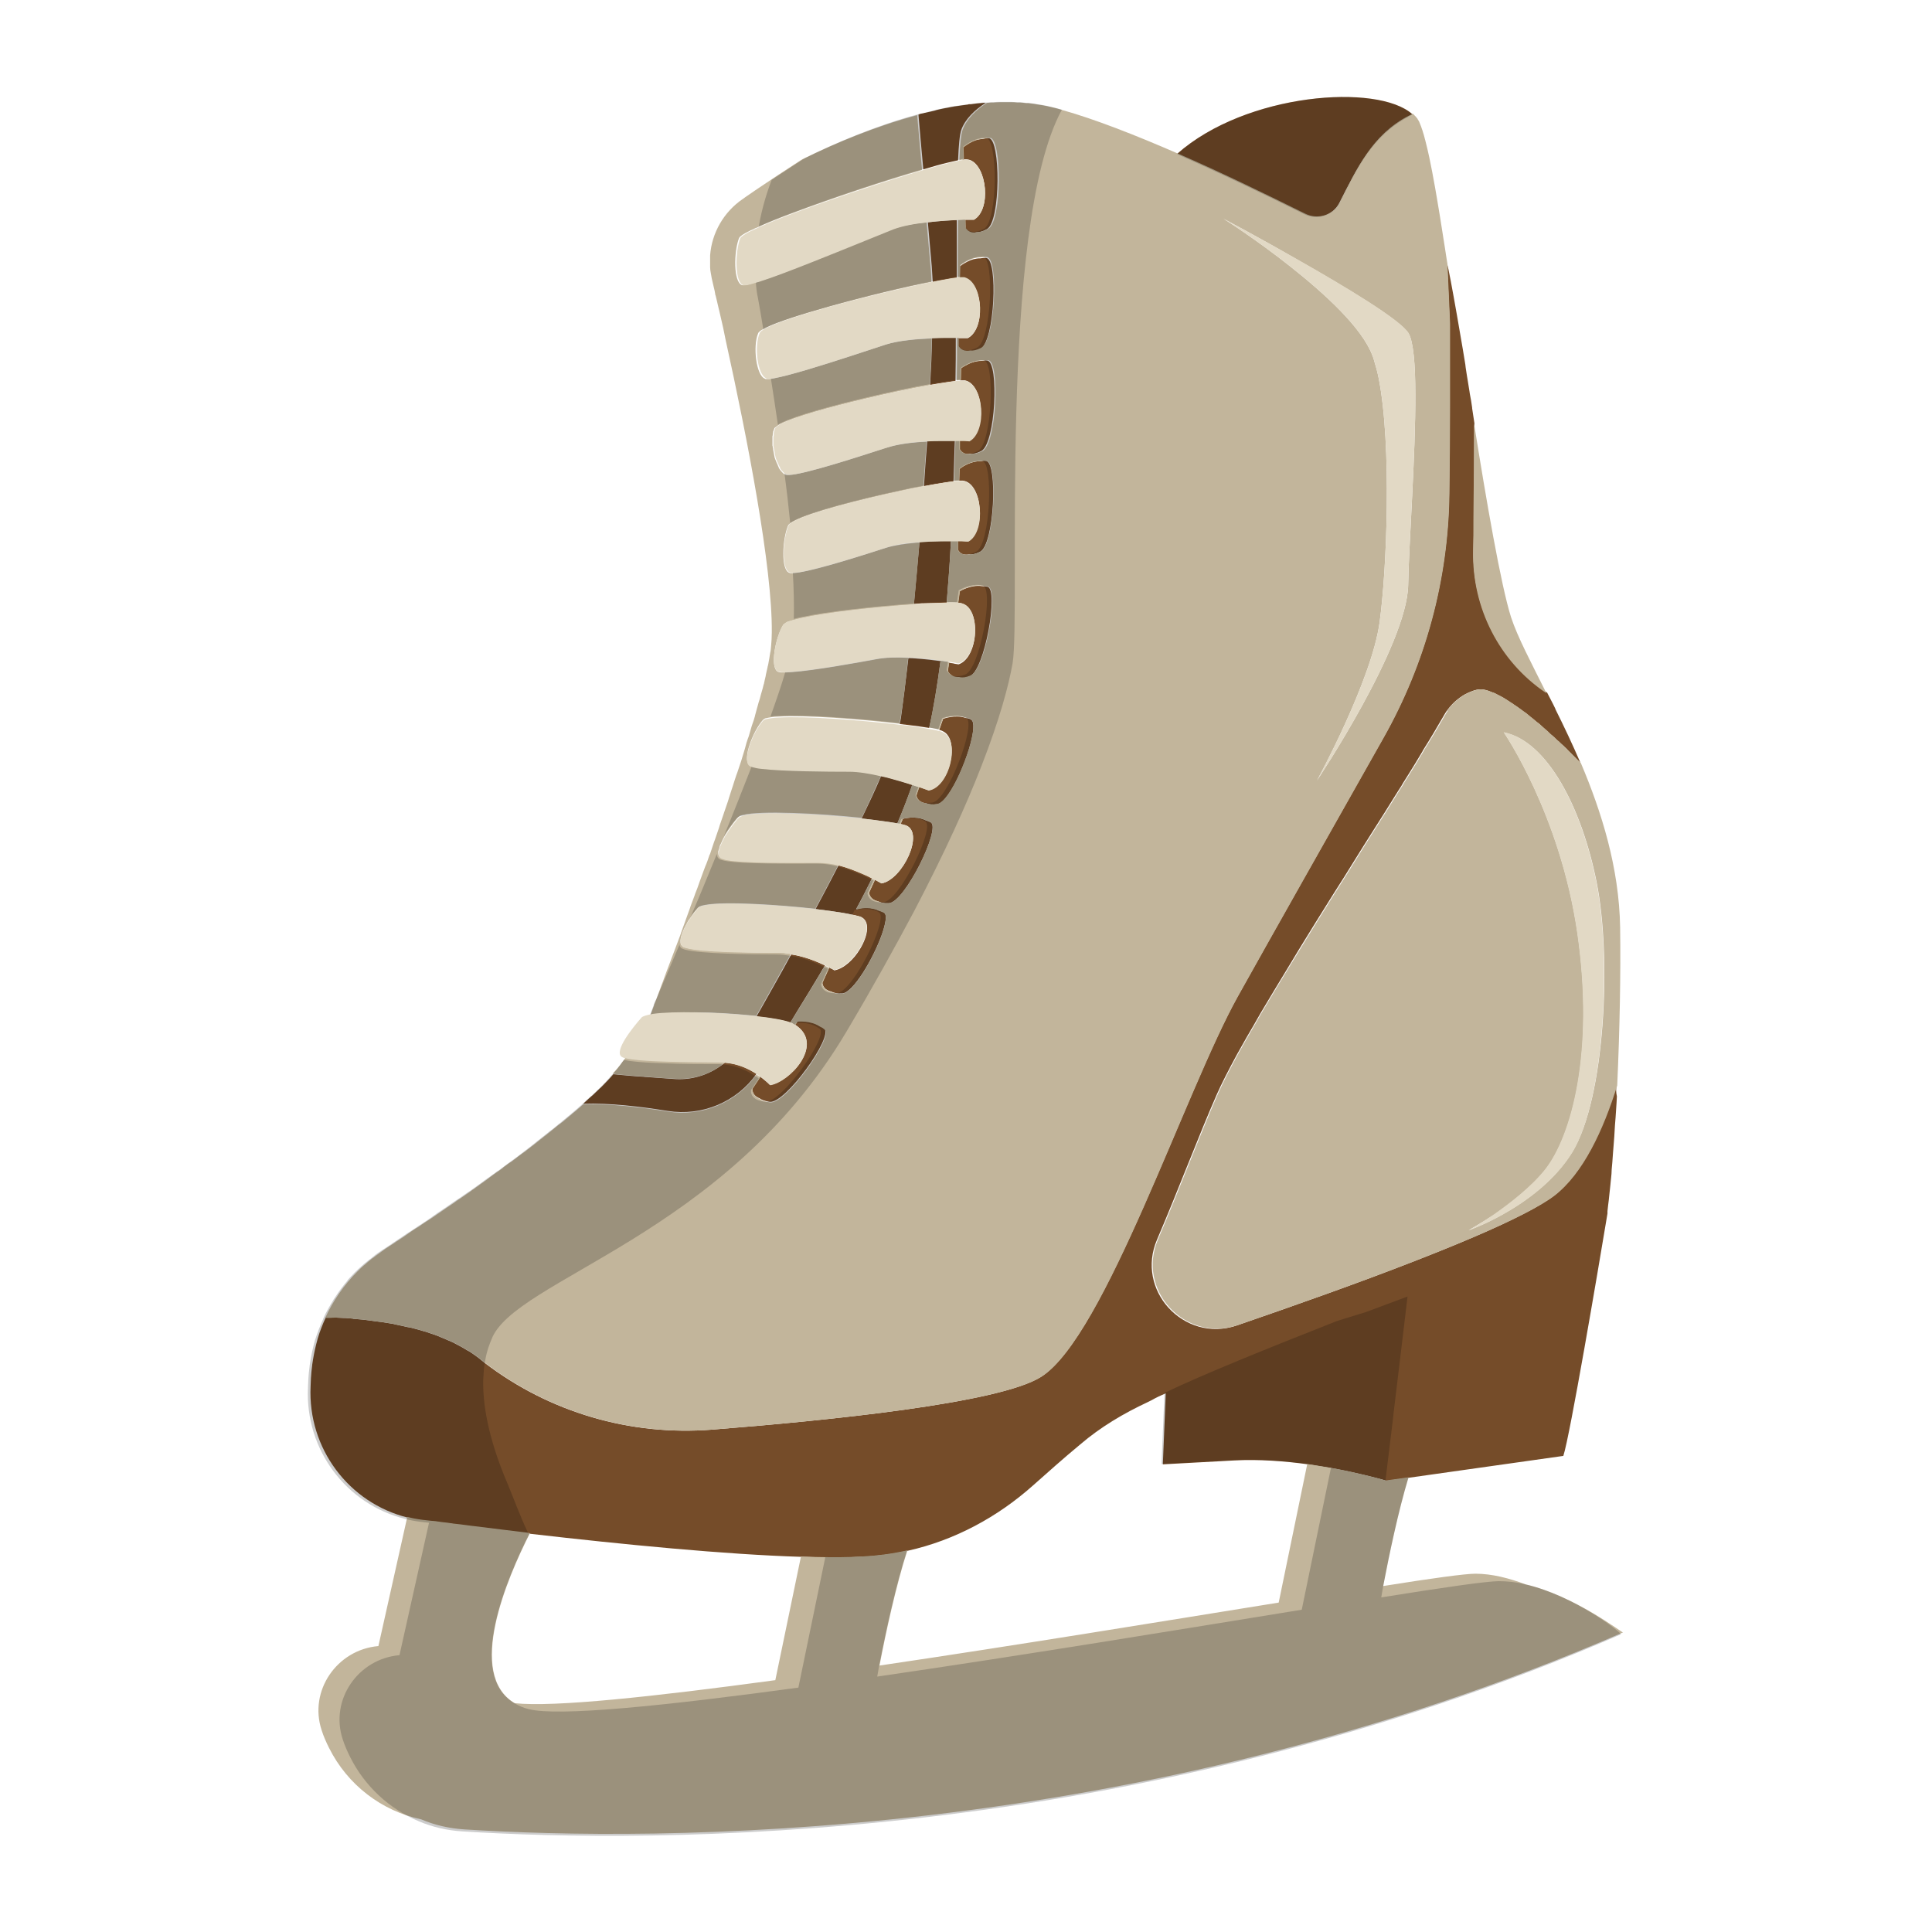 <svg xmlns="http://www.w3.org/2000/svg" xmlns:xlink="http://www.w3.org/1999/xlink" version="1.1" id="svg-edited-version" x="0px" y="0px" viewBox="0 0 595.3 595.3" enable-background="new 0 0 595.3 595.3" xml:space="preserve" class="injected-svg" data-src="https://preview.pixlr.com/images/svg/100/1/23a38a042a5d4acd4c72da23c6523fd74fb651498e33c0870577cecf76080794.svg">
<g>
	<path fill="#754C29" d="M279.1,254.3c-0.1,0-0.3-0.1-0.4-0.1c-0.3-0.1-0.7-0.2-1.2-0.3l0.7-1.6c0,0,3.8-1.1,6.9,0.4   c0.6,0.2,1.1,0.4,1.7,0.7c3.2,1.8-8,24.6-12.9,24.9c-1.6,0.1-2.6-0.2-3.4-0.6c-2.7-0.6-2.7-2.7-2.7-2.7l1.8-3.9   c0.4,0.2,0.8,0.4,1.1,0.6c0.6,0.3,0.9,0.5,0.9,0.5C278.1,271.1,285,256.5,279.1,254.3z M237.2,334.3c0,0-0.7-0.8-2-1.8   c-0.3-0.2-0.6-0.5-1-0.8l-2.4,3.6c0,0-0.3,2.1,2.2,3.1c0.7,0.5,1.7,0.9,3.2,1.1c4.9,0.5,19.6-20.1,16.8-22.5   c-0.5-0.4-1-0.7-1.5-0.9c-2.8-1.9-6.8-1.5-6.8-1.5l-0.8,1.1c0.4,0.2,0.7,0.5,1,0.7C253.4,322.5,243.4,333.3,237.2,334.3z    M498,334.6c-4.3,13.8-10.5,27.1-19.3,33.9c-2.1,1.6-5.3,3.5-9.2,5.5c-8.5,4.4-20.6,9.5-34.5,14.9c-16.7,6.5-35.9,13.3-53.9,19.5   c-8.2,2.8-16.1,0-21.1-5.5c-4.8-5.3-6.8-13.2-3.5-20.9c6.8-15.9,12.9-32.2,18.4-44.7c1.5-3.4,3.6-7.5,6.2-12.3   c0.6-1.1,1.2-2.1,1.8-3.2c0.4-0.8,0.9-1.5,1.3-2.3c0.7-1.2,1.4-2.4,2.1-3.6c1.4-2.5,2.9-5.1,4.5-7.7c0.8-1.3,1.6-2.7,2.4-4   c2.2-3.7,4.6-7.5,6.9-11.4c0.8-1.3,1.6-2.6,2.4-3.9c1-1.6,1.9-3.1,2.9-4.7c1.8-2.9,3.7-5.9,5.5-8.8c1.1-1.7,2.2-3.5,3.3-5.2   c0.8-1.2,1.5-2.5,2.3-3.7c2.3-3.7,4.6-7.4,6.9-11c2.3-3.6,4.5-7.1,6.6-10.5c0.4-0.6,0.8-1.3,1.2-1.9c0.4-0.6,0.8-1.2,1.1-1.8   c1.3-2.1,2.6-4.1,3.8-6.1c0.1-0.2,0.2-0.3,0.3-0.5c0.6-1,1.2-2,1.8-3c0.1-0.1,0.1-0.2,0.2-0.4c2.4-3.8,4.5-7.4,6.3-10.5   c0.2-0.4,0.5-0.8,0.7-1.2c0.1-0.1,0.2-0.2,0.2-0.3c0.3-0.4,0.6-0.8,0.9-1.2c1.3-1.6,2.9-3,4.8-4.1c0.4-0.2,0.8-0.4,1.2-0.6   c1.8-0.8,3.3-1.2,4.7-0.9c0.5,0.1,1,0.2,1.5,0.4c0.3,0.1,0.7,0.3,1,0.4c0.2,0.1,0.4,0.1,0.6,0.2c0.3,0.1,0.6,0.3,1,0.5   c0.3,0.1,0.5,0.3,0.8,0.4c0.4,0.2,0.7,0.4,1.1,0.6c0.3,0.2,0.5,0.3,0.8,0.5c0.4,0.2,0.7,0.5,1.1,0.7c0.3,0.2,0.5,0.4,0.8,0.5   c0.3,0.2,0.6,0.5,1,0.7c0.3,0.2,0.7,0.5,1,0.7c0.4,0.3,0.7,0.5,1.1,0.8c0.3,0.2,0.6,0.5,1,0.7c0.4,0.3,0.7,0.6,1.1,0.9   c0.3,0.3,0.6,0.5,1,0.8c0.4,0.4,0.9,0.7,1.3,1.1c0.3,0.2,0.5,0.4,0.8,0.6c0.4,0.3,0.7,0.7,1.1,1c0.3,0.3,0.6,0.5,0.9,0.8   c0.4,0.3,0.7,0.6,1.1,1c0.3,0.3,0.6,0.6,0.9,0.8c0.5,0.4,0.9,0.8,1.4,1.3c0.2,0.2,0.4,0.4,0.6,0.5c0.5,0.5,1,1,1.5,1.4   c0.1,0.1,0.2,0.2,0.3,0.3c0.3,0.3,0.7,0.6,1,1c0.3,0.3,0.5,0.5,0.8,0.8c0.5,0.5,0.9,0.9,1.4,1.4c0.1,0.1,0.2,0.2,0.3,0.3   c0.5,0.5,0.9,0.9,1.3,1.3c0.1,0.1,0.1,0.1,0.2,0.2c0,0,0,0,0,0c-2.5-5.8-5.1-11.3-7.7-16.5c0-0.1-0.1-0.2-0.1-0.3   c-0.8-1.7-1.7-3.3-2.5-4.9c0,0,0,0,0,0c-0.1-0.1-0.2-0.1-0.3-0.2c-14.4-9.7-22.7-26.1-22.4-43.4c0.1-3.2,0.1-6.5,0.1-9.8   c0.1-10,0.2-20.3,0.2-29.6c0,0,0,0,0,0v0v0c-0.2-1.5-0.5-3.1-0.7-4.6c0-0.1,0-0.2,0-0.2c-0.2-1.4-0.4-2.8-0.7-4.2   c0-0.2-0.1-0.4-0.1-0.7c-0.2-1.3-0.4-2.5-0.6-3.7c-0.1-0.4-0.1-0.8-0.2-1.2c-0.1-0.9-0.3-1.7-0.4-2.6c0-0.3-0.1-0.6-0.1-0.9   c0-0.3-5-29.8-5.6-30.9c0,0.7,0.8,17.7,0.8,18.3c0,0.4,0,0.7,0,1.1c0,0.4,0,0.8,0,1.2c0,1.7,0,3.5,0,5.3c0,2.1,0,4.3,0,6.6   c0,0.1,0,0.3,0,0.4c0,3.6,0,7.2,0,11v0c0,8.9-0.1,18.1-0.2,26.8c-0.3,26.4-7.3,52.3-20.3,75.3c-15.3,27.1-35.6,63-44.9,79.7   c-16.1,28.9-40.9,104.6-60.5,117.1c-12.8,8.2-66,13.5-101.4,16.3c-25.1,2-50.1-5.3-70.1-20.6c-0.3-0.3-0.7-0.5-1-0.8   c-0.2-0.2-0.4-0.3-0.6-0.5c-0.8-0.6-1.6-1.2-2.5-1.8c-0.4-0.3-0.8-0.5-1.2-0.7c-0.5-0.3-1-0.6-1.5-0.9c-0.4-0.2-0.9-0.5-1.3-0.7   c-0.5-0.3-1-0.5-1.5-0.8c-0.5-0.2-1-0.5-1.6-0.7c-0.5-0.2-0.9-0.4-1.4-0.6c-0.5-0.2-1-0.4-1.4-0.6c-0.5-0.2-1.1-0.4-1.6-0.6   c-0.5-0.2-1-0.3-1.5-0.5c-0.5-0.2-1.1-0.4-1.6-0.5c-0.6-0.2-1.1-0.3-1.7-0.5c-0.5-0.1-1-0.3-1.5-0.4c-0.6-0.2-1.2-0.3-1.9-0.4   c-0.4-0.1-0.9-0.2-1.3-0.3c-0.6-0.1-1.3-0.3-1.9-0.4c-0.4-0.1-0.8-0.2-1.3-0.3c-0.7-0.1-1.3-0.2-1.9-0.3c-0.4-0.1-0.8-0.1-1.2-0.2   c-0.8-0.1-1.6-0.2-2.4-0.3c-0.2,0-0.5-0.1-0.7-0.1c-0.8-0.1-1.5-0.2-2.3-0.3c-0.3,0-0.6-0.1-0.8-0.1c-0.8-0.1-1.6-0.1-2.4-0.2   c-0.2,0-0.4,0-0.6-0.1c-0.8-0.1-1.6-0.1-2.3-0.2c-0.2,0-0.4,0-0.6,0c-0.7,0-1.4-0.1-2.1-0.1c-0.2,0-0.4,0-0.6,0   c-0.8,0-1.7-0.1-2.5-0.1c0,0-0.1,0-0.2,0c-0.5,1.1-1,2.2-1.4,3.3c-0.4,1-0.7,1.9-1,2.9v0l0,0c-0.1,0.2-0.1,0.4-0.2,0.7   c-0.1,0.5-0.3,1-0.4,1.5c0,0,0,0,0,0c-0.5,2-0.9,4.1-1.2,6.2c0,0,0,0.1,0,0.1l0,0c-0.2,1.4-0.3,2.7-0.4,4.1l-0.1,2.5   c-0.9,19.1,11.8,35.9,29.9,40.4c1.5,0.4,3.1,0.7,4.7,0.9c0.9,0.1,1.8,0.2,2.7,0.3c0.4,0,0.8,0.1,1.2,0.1c0.7,0.1,1.4,0.2,2.1,0.3   c0.6,0.1,1.2,0.1,1.8,0.2c1,0.1,2,0.2,3,0.4c0.3,0,0.6,0.1,0.9,0.1c1.2,0.2,2.5,0.3,3.8,0.5c0.1,0,0.1,0,0.1,0   c3.1,0.4,6.4,0.8,9.7,1.2c1.9,0.2,3.8,0.4,5.7,0.7c0,0,0.1,0,0.1,0c0.5,0.1,1,0.1,1.5,0.2l0,0c0.2,0,0.4,0,0.5,0.1   c28.6,3.3,60.3,6.4,83.6,7.1c2.7,0.1,5.2,0.1,7.6,0.2c5.5,0,10.3-0.1,14.2-0.4c0.9-0.1,1.8-0.2,2.7-0.3c0,0,0.1,0,0.1,0   c2.8-0.3,5.5-0.8,8.2-1.4c14.3-3.2,27.5-10.3,38.5-20.1c4.4-3.9,9.3-8.3,14.5-12.6c6.3-5.4,13.4-9.6,20.9-13.1   c0.4-0.2,0.8-0.4,1.2-0.6c1.2-0.7,2.7-1.4,4.3-2.1l-0.9,21.9c0,0,0,0,22-1.2c7.6-0.4,15.6,0.2,22.8,1.2c2.6,0.4,5.1,0.8,7.4,1.2   c7.7,1.4,13.6,3,15.8,3.6c0.6,0.2,0.9,0.3,0.9,0.3l7.1-1l47.4-6.7c2-5.9,10.9-58.4,13.1-71.7c0.2-1.2,0.4-2.4,0.5-3   c0,0,0-0.1,0-0.1c0-0.1,0-0.2,0-0.3c0-0.1,0-0.2,0-0.3c0,0,0,0,0,0c0.1-0.6,0.1-1.2,0.2-1.8c0.1-0.5,0.1-1.1,0.2-1.6   c0.1-0.6,0.1-1.3,0.2-1.9c0.1-0.9,0.2-1.9,0.3-2.8c0.1-0.7,0.1-1.4,0.2-2c0.1-0.9,0.2-1.9,0.2-2.8c0.1-0.7,0.1-1.5,0.2-2.2   c0.1-0.9,0.1-1.9,0.2-2.8c0.1-0.8,0.1-1.7,0.2-2.5c0.1-0.9,0.1-1.7,0.2-2.6c0.1-1.1,0.1-2.3,0.2-3.4c0.1-0.8,0.1-1.7,0.2-2.5   c0.1-1.5,0.2-3,0.3-4.5c0-0.7,0.1-1.3,0.1-2C497.9,336.5,498,335.5,498,334.6C498,334.6,498,334.6,498,334.6z M283,35.3   c0.4,4.7,0.9,10.6,1.5,16.9c2.7-0.8,5.1-1.5,7.2-2c1.4-0.3,2.5-0.6,3.5-0.8c0.2-4.7,0.5-8,1-9.4c1.2-3.3,4.1-6.1,7.5-8.3   c0,0,0,0,0,0c0,0,0,0,0,0c0,0,0,0,0,0c0,0,0,0,0,0c-0.1,0-0.2,0-0.2,0c-0.1,0-0.2,0-0.4,0c-1.3,0.1-2.6,0.2-3.9,0.4   c-0.1,0-0.2,0-0.3,0c-0.1,0-0.2,0-0.2,0c0,0-0.1,0-0.1,0c-0.1,0-0.2,0-0.3,0.1c-0.5,0.1-1,0.1-1.4,0.2c-0.2,0-0.5,0.1-0.7,0.1   c-0.7,0.1-1.4,0.2-2.1,0.3c0,0,0,0,0,0c0,0,0,0,0,0s0,0,0,0c-0.1,0-0.3,0-0.4,0.1c-0.1,0-0.1,0-0.2,0c-1.6,0.3-3.3,0.6-4.9,1   c-0.1,0-0.2,0.1-0.3,0.1c-1.2,0.3-2.3,0.6-3.5,0.8c-0.1,0-0.2,0.1-0.3,0.1c-0.2,0-0.4,0.1-0.6,0.1l0,0c-0.1,0-0.3,0.1-0.4,0.1   C283.1,35.3,283.1,35.3,283,35.3C283,35.3,283,35.3,283,35.3C283,35.3,283,35.3,283,35.3z M299.8,43.5c-1.9,0.8-3.3,2-3.3,2   l0.1,3.7c0.4-0.1,0.7-0.1,1-0.1c0.1,0,0.2,0,0.2,0c0.4,0,0.7,0.1,1.1,0.2c5.2,2,6.6,15.3,1.2,18.4c0,0-0.7,0-1.8,0   c-0.1,0-0.1,0-0.2,0c-0.3,0-0.7,0-1,0l0.1,2.7c0,0,0.3,0.5,0.9,0.9c0.6,0.4,1.5,0.6,2.7,0.3c0.8,0,1.9-0.2,3.3-1   c4.3-2.4,4.2-27.8,0.6-28c-0.6,0-1.2,0-1.8,0.2C301.7,42.9,300.7,43.1,299.8,43.5z M298.2,104.2c0,0-0.2,0-0.6,0   c-0.3,0-0.7,0-1.2,0c-0.4,0-0.8,0-1.2,0l0,2.7c0,0,0.6,1.4,2.5,1.5c0.3,0,0.7,0,1.1-0.1c0.8,0.1,1.9-0.1,3.3-0.8   c4.4-2.2,5.5-27.6,1.8-28c-0.6-0.1-1.2,0-1.8,0.1c-1.5,0-2.9,0.4-4,1c-1.4,0.7-2.4,1.5-2.4,1.5l-0.1,3.6c0.4,0,0.7,0,1,0   c0.1,0,0.2,0,0.2,0c0.4,0,0.8,0.2,1.1,0.3C302.9,88.2,303.6,101.4,298.2,104.2z M304.2,111.1c-0.6-0.1-1.2,0-1.8,0.1   c-1.9,0-3.7,0.7-4.9,1.4c-1,0.5-1.6,1-1.6,1l-0.1,3.6c0.4,0,0.7,0,1,0c0.1,0,0.2,0,0.2,0c0.1,0,0.2,0,0.3,0   c5.8,1.1,6.9,15.6,1.1,18.6c0,0-0.6,0-1.5-0.1c-0.1,0-0.2,0-0.3,0c-0.4,0-0.8,0-1.2,0l0,2.7c0,0,0.4,0.9,1.5,1.3   c0.5,0.2,1.2,0.3,2.1,0.1c0.8,0.1,1.9-0.1,3.3-0.8C306.8,136.9,307.9,111.5,304.2,111.1z M287.2,104.2c-0.1,4.5-0.3,9.3-0.6,14.4   c1.6-0.3,3-0.5,4.3-0.7c1.4-0.2,2.6-0.4,3.5-0.5c0.1-4.5,0.1-8.9,0.1-13.3c-1,0-2.3,0-3.6,0C289.9,104.1,288.6,104.1,287.2,104.2z    M284.7,149.8c1.2-0.2,2.3-0.4,3.3-0.6c2.3-0.4,4.3-0.7,5.8-0.9c0.1-4.2,0.3-8.3,0.4-12.5c-1.3,0-2.9,0-4.6,0   c-1.3,0-2.6,0.1-3.9,0.1C285.3,140.6,285,145.2,284.7,149.8z M294.8,67.8c-1.1,0-2.3,0.1-3.6,0.2c-1.7,0.1-3.5,0.3-5.3,0.5   c0.4,4.7,0.8,9.3,1.2,13.6c0.1,1.4,0.2,3,0.3,4.8c1.4-0.3,2.6-0.5,3.7-0.7c1.5-0.3,2.7-0.5,3.7-0.6   C294.8,79.2,294.8,73.2,294.8,67.8z M179.7,340.1c8.2-0.3,17.9,0.9,26,2.2c10.6,1.7,21.2-2.7,27.4-11.4c-2.4-1.6-5.8-3.2-9.7-3.5   c-4.2,3.5-9.6,5.4-15.2,5.1c-4.2-0.3-8.5-0.6-12.6-0.9c-0.8-0.1-1.5-0.1-2.3-0.2c-1.5-0.1-3-0.3-4.3-0.4c0,0,0,0,0,0c0,0,0,0,0,0   c0,0,0,0,0,0c0,0,0,0,0,0c0,0-0.1,0.1-0.1,0.1c-0.6,0.7-1.2,1.4-1.9,2.1c-0.7,0.7-1.4,1.5-2.2,2.2c0,0-0.1,0.1-0.1,0.1c0,0,0,0,0,0   c-0.7,0.7-1.4,1.3-2.1,2c0,0,0,0,0,0c-0.2,0.1-0.3,0.3-0.5,0.4c0,0,0,0,0,0C181.3,338.6,180.5,339.4,179.7,340.1L179.7,340.1   L179.7,340.1z M288.8,247.8c4-0.6,10.7-16.7,11.1-23.3c0.1-1.4-0.1-2.3-0.6-2.7c0,0,0,0-0.1-0.1c-0.6-0.3-1.1-0.4-1.7-0.5   c-3.2-1.1-6.9,0.3-6.9,0.3l-1.2,3.4c0.4,0.1,0.7,0.2,0.9,0.3c0.1,0,0.1,0.1,0.2,0.1c5.5,2.5,2.1,17.1-4.4,18.2c0,0-0.6-0.2-1.7-0.6   c-0.3-0.1-0.7-0.3-1.2-0.4l-0.9,2.6c0,0,0.2,2.1,3,2.4C286.2,247.9,287.3,248,288.8,247.8z M245.8,311.3c2.2-3.5,4.4-7.2,6.7-11   c0.5-0.9,1.1-1.9,1.7-2.8c-0.5-0.2-1-0.5-1.5-0.7c-2.4-1.1-5.5-2.2-8.9-2.7c-3.3,6.1-6.6,11.8-9.5,17c-0.4,0.7-0.8,1.4-1.2,2.1   c4.7,0.5,8.5,1.2,10.4,1.9C244.3,313.8,245,312.6,245.8,311.3z M262.9,281.9c0.1-0.3,0.3-0.5,0.4-0.8L262.9,281.9   c0.2,0,0.4,0.1,0.5,0.1c0.3,0.1,0.5,0.1,0.8,0.2c0.3,0.1,0.5,0.2,0.8,0.2c3.3,1.2,2.5,5.9,0,10c-1.9,3.2-5,6.1-7.9,6.6   c0,0-0.2-0.1-0.5-0.3c-0.2-0.1-0.5-0.3-0.8-0.4c-0.1-0.1-0.2-0.1-0.3-0.2l-0.2,0.5l-1.9,4.2c0,0,0,2.1,2.7,2.7   c0.7,0.4,1.8,0.7,3.4,0.6c3.4-0.2,9.6-10.8,12.2-18.1c1.2-3.4,1.7-6.2,0.7-6.8c-0.5-0.3-1.1-0.5-1.7-0.7c-2.3-1.1-4.9-0.8-6.2-0.5   c-0.3,0.1-0.5,0.1-0.7,0.1c1.7-3.1,3.3-6.3,4.9-9.5c-0.9-0.5-2-1-3.2-1.5c-2.1-0.9-4.6-1.8-7.1-2.5c-2.3,4.5-4.7,9-7.1,13.5   c3.3,0.4,6.2,0.8,8.6,1.2C261,281.5,262.1,281.7,262.9,281.9z M412.7,62.5C412.7,62.5,412.7,62.5,412.7,62.5   c5.4-10.6,10.2-20.8,21.2-26.6c0.4-0.2,0.9-0.4,1.3-0.7c-10.6-9.6-51.3-6.6-72.5,12.2c13.1,5.7,26.7,12.3,39.2,18.5   C405.9,68,410.7,66.4,412.7,62.5z M276.5,253.7c1.7-4,3.2-7.9,4.6-11.9c-1.2-0.4-2.5-0.8-3.9-1.2c-1.8-0.5-3.7-1.1-5.7-1.5   c-1.7,4.1-3.8,8.5-6,13.1c2.6,0.3,5,0.6,7.1,0.9C274.1,253.3,275.4,253.5,276.5,253.7z M304.3,180.8c-0.6-0.1-1.2-0.2-1.8-0.2   c-3.4-0.5-6.8,1.6-6.8,1.6l-0.5,3.6c0.4,0,0.7,0.1,1,0.1c0.1,0,0.2,0,0.2,0.1c5.9,1.5,5.2,16.5-1,18.7c0,0-0.3,0-0.7-0.1   c-0.3,0-0.6-0.1-1-0.2c-0.2,0-0.4-0.1-0.7-0.1c-0.2,0-0.4-0.1-0.6-0.1l-0.4,2.7c0,0,0.1,0.4,0.5,0.8c0.5,0.5,1.3,1.2,2.9,1.1   c0.2,0,0.3,0.1,0.5,0.1c0.7,0.1,1.7,0,2.9-0.5C303.4,206.6,307.8,181.7,304.3,180.8z M289,185.8c1,0,1.9-0.1,2.7-0.1   c0.5-6.2,1-12.5,1.3-19c-2,0-4.4,0-6.9,0.1c-0.9,0-1.8,0.1-2.8,0.2c0,0.4-0.1,0.9-0.1,1.3c-0.5,6.1-1.1,12.1-1.6,17.8   c0.8-0.1,1.7-0.1,2.4-0.2C285.8,185.9,287.5,185.8,289,185.8z M286.3,224.3c1.4-6.2,2.5-13.1,3.5-20.6c-2.2-0.3-4.8-0.6-7.6-0.8   c-0.8-0.1-1.5-0.1-2.3-0.1c-0.9,7.7-1.7,14.1-2.3,18.4c-0.1,0.6-0.2,1.2-0.4,1.9c0.9,0.1,1.8,0.2,2.6,0.3   C282.3,223.7,284.5,224,286.3,224.3z M303.8,142c-0.6-0.1-1.2,0-1.8,0.1c-2,0-3.9,0.8-5.1,1.5c-0.8,0.5-1.3,0.9-1.3,0.9l-0.1,3.6   c0.4,0,0.7,0,1,0c0.1,0,0.2,0,0.2,0c0,0,0,0,0,0c6,0.7,7.3,15.6,1.4,18.7c0,0-0.7,0-1.8-0.1c-0.1,0-0.2,0-0.4,0c-0.3,0-0.5,0-0.8,0   l0,2.7c0,0,0.2,0.4,0.7,0.9c0.5,0.4,1.4,0.8,2.9,0.5c0.8,0.1,1.9-0.1,3.3-0.8C306.4,167.8,307.5,142.4,303.8,142z" originalFill="#754C29"/>
	<path fill="#C2B59B" d="M453.9,169.9c0.1-3.2,0.1-6.5,0.1-9.8c0.1-10,0.2-20.3,0.2-29.6c0,0,0,0,0,0v0c3.7,23.4,8.3,50,11.4,59.7   c2,6.1,6.2,14,10.9,23.4c-0.1-0.1-0.2-0.1-0.3-0.2C461.9,203.7,453.6,187.3,453.9,169.9z M446.6,218.1c1.3-1.6,2.9-3,4.8-4.1   c0.4-0.2,0.8-0.4,1.2-0.6c1.8-0.8,3.3-1.2,4.7-0.9c0.5,0.1,1,0.2,1.5,0.4c0.3,0.1,0.7,0.3,1,0.4c0.2,0.1,0.4,0.1,0.6,0.2   c0.3,0.1,0.6,0.3,1,0.5c0.3,0.1,0.5,0.3,0.8,0.4c0.4,0.2,0.7,0.4,1.1,0.6c0.3,0.2,0.5,0.3,0.8,0.5c0.4,0.2,0.7,0.5,1.1,0.7   c0.3,0.2,0.5,0.4,0.8,0.5c0.3,0.2,0.6,0.5,1,0.7c0.3,0.2,0.7,0.5,1,0.7c0.4,0.3,0.7,0.5,1.1,0.8c0.3,0.2,0.6,0.5,1,0.7   c0.4,0.3,0.7,0.6,1.1,0.9c0.3,0.3,0.6,0.5,1,0.8c0.4,0.4,0.9,0.7,1.3,1.1c0.3,0.2,0.5,0.4,0.8,0.6c0.4,0.3,0.7,0.7,1.1,1   c0.3,0.3,0.6,0.5,0.9,0.8c0.4,0.3,0.7,0.6,1.1,1c0.3,0.3,0.6,0.6,0.9,0.8c0.5,0.4,0.9,0.8,1.4,1.3c0.2,0.2,0.4,0.4,0.6,0.5   c0.5,0.5,1,1,1.5,1.4c0.1,0.1,0.2,0.2,0.3,0.3c0.3,0.3,0.7,0.6,1,1c0.3,0.3,0.5,0.5,0.8,0.8c0.5,0.5,0.9,0.9,1.4,1.4   c0.1,0.1,0.2,0.2,0.3,0.3c0.5,0.5,0.9,0.9,1.3,1.3c0.1,0.1,0.1,0.1,0.2,0.2c6.4,15.1,11.8,32.3,12.1,50.6   c0.2,13.9-0.1,31.4-0.9,48.8c-4.3,13.8-10.5,27.1-19.3,33.9c-2.1,1.6-5.3,3.5-9.2,5.5c-8.5,4.4-20.6,9.5-34.5,14.9   c-16.7,6.5-35.9,13.3-53.9,19.5c-8.2,2.8-16.1,0-21.1-5.5c-4.8-5.3-6.8-13.2-3.5-20.9c6.8-15.9,12.9-32.2,18.4-44.7   c1.5-3.4,3.6-7.5,6.2-12.3c0.6-1.1,1.2-2.1,1.8-3.2c0.4-0.8,0.9-1.5,1.3-2.3c0.7-1.2,1.4-2.4,2.1-3.6c1.4-2.5,2.9-5.1,4.5-7.7   c0.8-1.3,1.6-2.7,2.4-4c3-4.9,6.1-10.1,9.4-15.4c1-1.6,1.9-3.1,2.9-4.7c1.8-2.9,3.7-5.9,5.5-8.8c1.1-1.7,2.2-3.5,3.3-5.2   c0.8-1.2,1.5-2.5,2.3-3.7c2.3-3.7,4.6-7.4,6.9-11c2.3-3.6,4.5-7.1,6.6-10.5c0.4-0.6,0.8-1.3,1.2-1.9c0.4-0.6,0.8-1.2,1.1-1.8   c1.3-2.1,2.6-4.1,3.8-6.1c0.1-0.2,0.2-0.3,0.3-0.5c0.6-1,1.2-2,1.8-3c0.1-0.1,0.1-0.2,0.2-0.4c2.4-3.8,4.5-7.4,6.3-10.5   c0.2-0.4,0.5-0.8,0.7-1.2c0.1-0.1,0.2-0.2,0.2-0.3C446,218.8,446.3,218.4,446.6,218.1z M452.5,379.1c0,0,4.6-1.6,10.5-4.9   c7-3.9,16-10.3,21.5-19.3c10.1-16.6,12.1-59.7,7.5-82.9c-4.6-23.2-15.3-43.7-28.6-46.3c0,0,17.4,25.2,22.7,62   c5.3,36.8-1.9,62.5-9.9,72.7c-4.3,5.4-10.8,10.4-15.8,13.9C455.8,377.2,452.5,379.1,452.5,379.1z M184.7,335.5   C184.7,335.5,184.7,335.5,184.7,335.5C184.7,335.4,184.7,335.4,184.7,335.5c0.1-0.1,0.1-0.1,0.1-0.1   C184.7,335.4,184.7,335.4,184.7,335.5z M182.6,337.5C182.6,337.5,182.6,337.5,182.6,337.5c-0.2,0.1-0.3,0.3-0.5,0.4c0,0,0,0,0,0   C182.3,337.8,182.4,337.6,182.6,337.5z M100.3,406.1c0,0-0.1,0-0.1,0c2.4-5.3,5.8-10.2,9.9-14.3c0,0,0,0,0,0   c0.8-0.8,1.6-1.6,2.5-2.3c0,0,0.1-0.1,0.1-0.1c0.8-0.7,1.6-1.4,2.5-2c0.2-0.1,0.3-0.3,0.5-0.4c0.9-0.6,1.7-1.3,2.6-1.9   c1-0.7,2.1-1.4,3.2-2.1c0.2-0.2,0.5-0.3,0.7-0.5c1.1-0.7,2.2-1.4,3.3-2.2c0.1-0.1,0.3-0.2,0.4-0.3c1-0.7,2-1.4,3.1-2   c0.2-0.2,0.5-0.3,0.7-0.5c1.1-0.8,2.3-1.5,3.5-2.3c0.2-0.2,0.5-0.3,0.7-0.5c1-0.7,2.1-1.4,3.2-2.2c0.2-0.1,0.4-0.3,0.6-0.4   c1.2-0.8,2.4-1.6,3.6-2.5c0.2-0.1,0.3-0.2,0.5-0.3c0,0,0,0,0,0c0.9-0.6,1.7-1.2,2.6-1.8c0.4-0.3,0.7-0.5,1.1-0.8   c0.1-0.1,0.2-0.2,0.3-0.2c1.2-0.9,2.4-1.7,3.6-2.6c0.3-0.2,0.6-0.4,0.8-0.6c1.2-0.9,2.4-1.8,3.6-2.6c0,0,0,0,0,0   c0.4-0.3,0.9-0.6,1.3-1c0.7-0.5,1.4-1.1,2.2-1.6c0.1,0,0.1-0.1,0.2-0.1c0,0,0,0,0,0c0.3-0.2,0.5-0.4,0.8-0.6   c1.2-0.9,2.3-1.8,3.5-2.6c0.2-0.1,0.3-0.3,0.5-0.4c1-0.8,2.1-1.6,3.1-2.4c0.2-0.2,0.4-0.3,0.6-0.5c1.1-0.9,2.2-1.7,3.3-2.6   c0.2-0.2,0.4-0.3,0.6-0.5c1-0.8,1.9-1.6,2.9-2.3c0.1-0.1,0.3-0.2,0.4-0.3c1-0.8,2-1.7,3-2.5c0.2-0.2,0.4-0.4,0.6-0.5   c1-0.8,1.9-1.7,2.9-2.5h0h0c8.2-0.3,17.9,0.9,26,2.2c10.6,1.7,21.2-2.7,27.4-11.4c0.4,0.3,0.8,0.6,1.2,0.8l-2.4,3.6   c0,0-0.3,2.1,2.2,3.1c0.7,0.5,1.7,0.9,3.2,1.1c4.9,0.5,19.6-20.1,16.8-22.5c-0.5-0.4-1-0.7-1.5-0.9c-2.8-1.9-6.8-1.5-6.8-1.5   l-0.8,1.1c-0.3-0.2-0.5-0.3-0.8-0.5c-0.2-0.1-0.4-0.2-0.7-0.3c0.8-1.2,1.5-2.4,2.3-3.7c2.2-3.5,4.4-7.2,6.7-11   c0.5-0.9,1.1-1.9,1.7-2.8c0.1,0,0.2,0.1,0.3,0.1c0.4,0.2,0.7,0.4,1,0.5l-0.2,0.5l-1.9,4.2c0,0,0,2.1,2.7,2.7   c0.7,0.4,1.8,0.7,3.4,0.6c3.4-0.2,9.6-10.8,12.2-18.1c1.2-3.4,1.7-6.2,0.7-6.8c-0.5-0.3-1.1-0.5-1.7-0.7c-2.3-1.1-4.9-0.8-6.2-0.5   c-0.3,0.1-0.5,0.1-0.7,0.1c1.7-3.1,3.3-6.3,4.9-9.5c0.2,0.1,0.4,0.2,0.6,0.3c0.1,0,0.2,0.1,0.3,0.1l-1.8,3.9c0,0,0,2.1,2.7,2.7   c0.7,0.4,1.8,0.7,3.4,0.6c4.9-0.3,16.1-23.1,12.9-24.9c-0.5-0.3-1.1-0.5-1.7-0.7c-3.1-1.5-6.9-0.4-6.9-0.4l-0.7,1.6c0,0,0,0,0,0   c-0.3-0.1-0.6-0.1-1-0.2c1.7-4,3.2-7.9,4.6-11.9c0.4,0.1,0.9,0.3,1.2,0.4c0.4,0.1,0.7,0.2,1,0.3l-0.9,2.6c0,0,0.2,2.1,3,2.4   c0.8,0.3,1.9,0.5,3.4,0.2c4-0.6,10.7-16.7,11.1-23.3c0.1-1.4-0.1-2.3-0.6-2.7c0,0,0,0-0.1-0.1c-0.6-0.3-1.1-0.4-1.7-0.5   c-3.2-1.1-6.9,0.3-6.9,0.3l-1.2,3.4c-0.3-0.1-0.6-0.1-0.9-0.2c-0.6-0.1-1.4-0.3-2.2-0.4c1.4-6.2,2.5-13.1,3.5-20.6   c1,0.1,1.9,0.3,2.7,0.4l-0.4,2.7c0,0,0.1,0.4,0.5,0.8c0.5,0.5,1.3,1.2,2.9,1.1c0.2,0,0.3,0.1,0.5,0.1c0.7,0.1,1.7,0,2.9-0.5   c4.7-1.6,9.1-26.6,5.5-27.5c-0.6-0.1-1.2-0.2-1.8-0.2c-3.4-0.5-6.8,1.6-6.8,1.6l-0.5,3.6c-0.1,0-0.2,0-0.4,0c-0.8,0-1.9-0.1-3.2,0   c0.5-6.2,1-12.5,1.3-19c0.8,0,1.5,0,2.2,0l0,2.7c0,0,0.2,0.4,0.7,0.9c0.5,0.4,1.4,0.8,2.9,0.5c0.8,0.1,1.9-0.1,3.3-0.8   c4.4-2.2,5.5-27.6,1.8-28c-0.6-0.1-1.2,0-1.8,0.1c-2,0-3.9,0.8-5.1,1.5c-0.8,0.5-1.3,0.9-1.3,0.9l-0.1,3.6c-0.5,0-1,0.1-1.6,0.1   c0.1-4.2,0.3-8.3,0.4-12.5c0.5,0,1,0,1.4,0l0,2.7c0,0,0.4,0.9,1.5,1.3c0.5,0.2,1.2,0.3,2.1,0.1c0.8,0.1,1.9-0.1,3.3-0.8   c4.4-2.2,5.5-27.6,1.8-28c-0.6-0.1-1.2,0-1.8,0.1c-1.9,0-3.7,0.7-4.9,1.4c-1,0.5-1.6,1-1.6,1l-0.1,3.6c-0.4,0-0.8,0.1-1.3,0.1   c0.1-4.5,0.1-8.9,0.1-13.3c0.2,0,0.3,0,0.5,0l0,2.7c0,0,0.6,1.4,2.5,1.5c0.3,0,0.7,0,1.1-0.1c0.8,0.1,1.9-0.1,3.3-0.8   c4.4-2.2,5.5-27.6,1.8-28c-0.6-0.1-1.2,0-1.8,0.1c-1.5,0-2.9,0.4-4,1c-1.4,0.7-2.4,1.5-2.4,1.5l-0.1,3.6c-0.2,0-0.4,0-0.7,0.1   c0-6.4,0-12.4,0.1-17.8c0.8,0,1.6-0.1,2.3-0.1l0.1,2.7c0,0,0.3,0.5,0.9,0.9c0.6,0.4,1.5,0.6,2.7,0.3c0.8,0,1.9-0.2,3.3-1   c4.3-2.4,4.2-27.8,0.6-28c-0.6,0-1.2,0-1.8,0.2c-1.1,0-2.1,0.3-3.1,0.7c-1.9,0.8-3.3,2-3.3,2l0.1,3.7c-0.4,0.1-0.9,0.1-1.4,0.3   c0.2-4.7,0.5-8,1-9.4c1.2-3.3,4.1-6.1,7.5-8.3c0,0,0,0,0,0c0,0,0,0,0,0c0.4,0,0.9-0.1,1.3-0.1c0,0,0,0,0,0c0,0,0,0,0,0c0,0,0,0,0,0   c0.2,0,0.5,0,0.7,0c0.7,0,1.3-0.1,2-0.1c0.2,0,0.4,0,0.5,0c0.1,0,0.2,0,0.3,0c0,0,0,0,0,0c0.3,0,0.5,0,0.8,0c0,0,0,0,0,0   c0.3,0,0.7,0,1,0c0.3,0,0.6,0,0.9,0c0.6,0,1.2,0,1.8,0.1c0.3,0,0.6,0,0.9,0c0.6,0,1.3,0.1,1.9,0.2c0.1,0,0.1,0,0.2,0   c0.1,0,0.3,0,0.4,0c0,0,0.1,0,0.1,0c1.1,0.1,2.2,0.3,3.4,0.5c0.2,0,0.5,0.1,0.7,0.1c1.1,0.2,2.2,0.4,3.3,0.7c1,0.2,2,0.5,3,0.8   c0,0,0,0,0,0c10,2.8,22.5,7.7,35.6,13.4c13.1,5.7,26.7,12.3,39.2,18.5c3.9,2,8.8,0.5,10.8-3.5c0,0,0,0,0-0.1   c5.3-10.6,10.1-20.8,21.1-26.5c0.4-0.2,0.9-0.4,1.3-0.7c0.2,0.2,0.4,0.4,0.6,0.6c0.2,0.2,0.5,0.5,0.7,0.8c0.1,0.1,0.2,0.2,0.2,0.3   c0.2,0.4,0.5,0.7,0.6,1.1c0.6,1.4,1.2,3.2,1.8,5.6c0.4,1.5,0.8,3.3,1.2,5.1c0.3,1.4,0.6,2.9,0.9,4.5c0.3,1.6,0.6,3.2,0.9,4.9   c0.2,1.1,0.4,2.3,0.6,3.5c0.3,1.8,0.6,3.6,0.9,5.4c0.4,2.5,0.8,5,1.2,7.6c0.1,0.6,0.2,1.3,0.3,1.9c0.2,1.3,0.4,2.6,0.6,3.9   c0.1,0.4,0.1,0.8,0.2,1.2c0,0.7,0.8,17.7,0.8,18.3c0,0.4,0,0.7,0,1.1c0,0.4,0,0.8,0,1.2c0,1.7,0,3.5,0,5.3c0,2.1,0,4.3,0,6.6   c0,0.1,0,0.3,0,0.4c0,3.6,0,7.2,0,11v0c0,8.9-0.1,18.1-0.2,26.8c-0.3,26.4-7.3,52.3-20.3,75.3c-15.3,27.1-35.6,63-44.9,79.7   c-16.1,28.9-40.9,104.6-60.5,117.1c-12.8,8.2-66,13.5-101.4,16.3c-25.1,2-50.1-5.3-70.1-20.6c-0.3-0.3-0.7-0.5-1-0.8   c-0.2-0.2-0.4-0.3-0.6-0.5c-0.8-0.6-1.6-1.2-2.5-1.8c-0.4-0.3-0.8-0.5-1.2-0.7c-0.5-0.3-1-0.6-1.5-0.9c-0.4-0.2-0.9-0.5-1.3-0.7   c-0.5-0.3-1-0.5-1.5-0.8c-0.5-0.2-1-0.5-1.6-0.7c-0.5-0.2-0.9-0.4-1.4-0.6c-0.5-0.2-1-0.4-1.4-0.6c-0.5-0.2-1.1-0.4-1.6-0.6   c-0.5-0.2-1-0.3-1.5-0.5c-0.5-0.2-1.1-0.4-1.6-0.5c-0.6-0.2-1.1-0.3-1.7-0.5c-0.5-0.1-1-0.3-1.5-0.4c-0.6-0.2-1.2-0.3-1.9-0.4   c-0.4-0.1-0.9-0.2-1.3-0.3c-0.6-0.1-1.3-0.3-1.9-0.4c-0.4-0.1-0.8-0.2-1.3-0.3c-0.7-0.1-1.3-0.2-1.9-0.3c-0.4-0.1-0.8-0.1-1.2-0.2   c-0.8-0.1-1.6-0.2-2.4-0.3c-0.2,0-0.5-0.1-0.7-0.1c-0.8-0.1-1.5-0.2-2.3-0.3c-0.3,0-0.6-0.1-0.8-0.1c-0.8-0.1-1.6-0.1-2.4-0.2   c-0.2,0-0.4,0-0.6-0.1c-0.8-0.1-1.6-0.1-2.3-0.2c-0.2,0-0.4,0-0.6,0c-0.7,0-1.4-0.1-2.1-0.1c-0.2,0-0.4,0-0.6,0   C101.9,406.1,101.1,406.1,100.3,406.1z M377,67.4c0,0,10,6.3,20.7,14.8c10.6,8.4,22,18.8,25.2,27.4c0.2,0.5,0.4,1,0.5,1.5   c0.5,1.6,1,3.4,1.4,5.4c0,0,0,0,0,0c4.1,20.6,2.5,59.4,0.3,75.2c-2.4,17.9-19.3,48.8-19.3,48.8s27.8-41.6,28.1-60.3   c0.2-12.6,2.3-40,2.2-58.8v0c0-9.1-0.6-16.2-2.1-18.7c-2.5-4.1-19.3-14.2-34.1-22.6C387.8,73.1,377,67.4,377,67.4z M230.9,312.8   c0.7,0.1,1.4,0.1,2.1,0.2c0.4-0.7,0.8-1.4,1.2-2.1c2.9-5.1,6.1-10.9,9.5-17c-1.3-0.2-2.6-0.4-4-0.4c-8,0-23.9-0.2-28.4-1.5   c-0.4-0.1-0.7-0.3-1-0.4c-0.4-0.3-0.6-0.7-0.6-1.2c-0.2-1.5,0.8-3.9,2.1-6.2l0,0c0.2-0.4,0.4-0.7,0.7-1.1c0,0,0.1-0.1,0.1-0.1   c0.2-0.3,0.5-0.7,0.7-1c0.6-0.9,1.3-1.7,1.9-2.4c0.3-0.4,1.1-0.6,2.2-0.8c6-1.1,21.9-0.1,33.8,1.2c2.4-4.5,4.8-9,7.1-13.5   c-2-0.5-4.1-0.8-6.1-0.8c-7.7,0-23.4,0.2-28.7-0.9c-0.7-0.2-1.3-0.3-1.6-0.6c-0.4-0.3-0.6-0.8-0.6-1.5v0c0-0.1,0-0.1,0-0.2   c0-0.1,0-0.3,0.1-0.4c0-0.1,0-0.2,0.1-0.3c0-0.1,0.1-0.2,0.1-0.4c0-0.1,0.1-0.2,0.1-0.4c0-0.1,0.1-0.2,0.1-0.4   c0.1-0.1,0.1-0.3,0.2-0.4c0-0.1,0.1-0.1,0.1-0.2c0.2-0.4,0.3-0.7,0.5-1.1c0-0.1,0.1-0.1,0.1-0.2c0.1-0.2,0.2-0.4,0.3-0.6   c0-0.1,0.1-0.1,0.1-0.2c0.1-0.2,0.3-0.4,0.4-0.7c0,0,0,0,0,0c1.1-1.8,2.5-3.7,3.6-5c0.2-0.2,0.3-0.4,0.5-0.5   c0.2-0.3,0.7-0.5,1.4-0.6c5.3-1.4,23.4-0.5,36.5,0.9c2.2-4.6,4.2-9.1,6-13.1c-3.5-0.8-7-1.4-9.8-1.4c-6.9,0-20.5-0.1-27.2-0.9   c-1.1-0.1-1.9-0.3-2.6-0.5c-0.2-0.1-0.4-0.1-0.6-0.2c-0.2-0.1-0.3-0.1-0.4-0.2c-2.3-1.7,1.2-10.6,4.2-13.9c0.1-0.1,0.2-0.2,0.3-0.2   c0,0,0.1,0,0.1-0.1c0.1-0.1,0.3-0.1,0.4-0.2c0,0,0.1,0,0.1,0c0.4-0.1,1-0.2,1.6-0.3c0.7-0.1,1.5-0.2,2.4-0.2   c8.3-0.5,25.1,0.8,37.1,2.2c0.1-0.7,0.3-1.3,0.4-1.9c0.7-4.2,1.5-10.6,2.3-18.4c-3.5-0.2-6.9-0.1-9.6,0.4c-6.5,1.2-19.2,3.5-26.1,4   c-0.7,0-1.3,0.1-1.8,0.1c-0.6,0-1.2,0-1.6,0c0,0,0,0,0,0c-0.2,0-0.3,0-0.5-0.1c0,0-0.1,0-0.1,0c-0.1,0-0.3-0.1-0.4-0.1   c-2.6-1.3-0.7-10.7,1.6-14.4c0.1-0.1,0.1-0.2,0.2-0.2c0,0,0.1-0.1,0.1-0.1c0.1-0.1,0.2-0.1,0.3-0.2c0,0,0.1-0.1,0.1-0.1   c0.1-0.1,0.2-0.1,0.4-0.2c0,0,0.1,0,0.1-0.1c0.2-0.1,0.4-0.2,0.6-0.2c0.1,0,0.2-0.1,0.3-0.1c0.1,0,0.3-0.1,0.4-0.1   c0.1,0,0.2-0.1,0.3-0.1c0.2,0,0.3-0.1,0.5-0.1c0.1,0,0.2-0.1,0.3-0.1c0.6-0.2,1.3-0.3,2.1-0.5c8.1-1.8,23.2-3.4,34.6-4.2   c0.5-5.6,1.1-11.6,1.6-17.8c0-0.4,0.1-0.9,0.1-1.3c-0.2,0-0.4,0-0.6,0c-3.5,0.3-7,0.8-9.7,1.6c-6.8,2.2-20.4,6.6-26.8,7.6   c-0.7,0.1-1.3,0.2-1.8,0.2c-0.3,0-0.5,0-0.7,0c0,0,0,0,0,0c-0.2,0-0.4,0-0.5-0.1c-2.7-0.9-2.1-10.5-0.4-14.5c0-0.1,0.1-0.2,0.2-0.3   c0.1-0.1,0.1-0.2,0.2-0.2c0.3-0.3,0.8-0.6,1.4-0.9c5.1-2.7,19.9-6.5,32.5-9.2c2.6-0.6,5.1-1.1,7.4-1.5c0.3-4.6,0.7-9.3,1-13.8   c-4.3,0.2-8.9,0.8-12.1,1.8c-0.3,0.1-0.7,0.2-1,0.3c-8.2,2.7-24.9,8.1-29.5,8.2c-0.4,0-0.7,0-0.9-0.1c-0.2-0.1-0.4-0.2-0.5-0.3   c-0.3-0.2-0.5-0.5-0.8-0.8c0-0.1-0.1-0.1-0.1-0.1c-0.1-0.1-0.2-0.3-0.3-0.4c-0.1-0.1-0.1-0.2-0.2-0.3c-0.1-0.1-0.2-0.3-0.2-0.5   c-0.1-0.1-0.1-0.2-0.2-0.4c-0.1-0.2-0.1-0.3-0.2-0.5c-0.1-0.1-0.1-0.3-0.2-0.4c-0.1-0.2-0.1-0.3-0.2-0.5c-0.1-0.2-0.1-0.3-0.2-0.5   c-0.1-0.2-0.1-0.4-0.2-0.5c0-0.2-0.1-0.3-0.1-0.5c0-0.2-0.1-0.4-0.1-0.5c0-0.2-0.1-0.4-0.1-0.6c0-0.2-0.1-0.4-0.1-0.5   c0-0.2-0.1-0.4-0.1-0.6c0-0.2,0-0.3-0.1-0.5c0-0.2,0-0.4-0.1-0.6c0-0.2,0-0.3,0-0.5c0-0.2,0-0.4,0-0.6c0-0.2,0-0.3,0-0.5   c0-0.2,0-0.4,0-0.6c0-0.1,0-0.3,0-0.4c0-0.2,0-0.4,0.1-0.6c0-0.1,0-0.3,0-0.4c0-0.2,0.1-0.4,0.1-0.6c0-0.1,0-0.2,0.1-0.3   c0.1-0.3,0.2-0.5,0.3-0.8c0-0.1,0.1-0.2,0.3-0.3c0,0,0,0,0,0c0.1-0.1,0.3-0.2,0.5-0.4c0.3-0.2,0.7-0.5,1.2-0.7   c4.3-2.1,15-5.1,26-7.7c7.1-1.7,14.2-3.2,19.9-4.2c0.3-5.1,0.5-10,0.6-14.4c-4.9,0.2-10.4,0.7-14.2,1.9c-2.5,0.8-6.7,2.2-11.3,3.7   c-8.3,2.7-18.3,5.8-23.1,6.7c-0.5,0.1-1,0.2-1.4,0.2c-0.2,0-0.5,0-0.7,0c-0.1,0-0.2,0-0.2,0c-0.1,0-0.1,0-0.2,0   c-0.1,0-0.3,0-0.3-0.1c-2.7-0.9-3.8-10-2.1-14c0-0.1,0.1-0.2,0.2-0.3c0,0,0.1-0.1,0.1-0.1c0.1-0.1,0.2-0.2,0.3-0.3   c0.1-0.1,0.2-0.1,0.3-0.2c0.4-0.2,0.8-0.5,1.4-0.8c3.7-1.8,11.1-4.1,19.6-6.5c10.8-3,23.1-6,31.5-7.6c-0.1-1.8-0.1-3.4-0.3-4.8   c-0.4-4.3-0.8-8.9-1.2-13.6c-3.9,0.4-7.8,1.1-10.7,2.2c-4.1,1.5-14.8,6-24.8,10c-6.3,2.5-12.3,4.8-16.4,6.1c-0.5,0.2-1,0.3-1.4,0.4   c0,0,0,0,0,0c-0.9,0.3-1.6,0.5-2.2,0.6c0,0,0,0-0.1,0c-0.3,0.1-0.5,0.1-0.7,0.1c0,0-0.1,0-0.1,0c-0.2,0-0.3,0-0.4,0   c-2.8-0.8-2.6-10.4-1-14.5c0.2-0.5,1.3-1.3,3.2-2.2c0.3-0.2,0.7-0.3,1.1-0.5c0.4-0.2,0.7-0.4,1.1-0.5c2.8-1.3,6.5-2.8,10.8-4.4   c12.2-4.6,28.7-10.1,40.2-13.4c-0.6-6.4-1.1-12.2-1.5-16.9c0,0,0,0,0,0c-13.1,3.5-25.6,8.8-35.2,13.5c0,0,0,0,0,0   c-0.2,0.1-0.5,0.3-0.7,0.4c-4.8,3.1-9.5,6.2-14.2,9.4l0,0c-1,0.7-1.9,1.3-2.9,2c-0.1,0.1-0.3,0.2-0.4,0.3l0,0c0,0-0.1,0-0.1,0.1   c0,0-0.1,0-0.1,0.1c0,0,0,0,0,0c0,0,0,0-0.1,0c-5.9,4-9.6,10.5-10.1,17.4c0,0,0,0,0,0.1c0,0.4,0,0.7,0,1.1c0,0.2,0,0.4,0,0.6   c0,0.2,0,0.4,0,0.6c0,0.4,0,0.8,0,1.2c0,0,0,0,0,0.1c0,0.6,0.1,1.1,0.2,1.7c0,0,0,0,0,0c0.1,0.6,0.2,1.1,0.3,1.7c0,0,0,0,0,0   c0,0,0,0,0,0c0.2,0.9,0.4,1.7,0.6,2.6c0.2,0.8,0.4,1.6,0.5,2.4c0,0.1,0,0.2,0.1,0.3c0.3,1.1,0.5,2.2,0.8,3.4   c0.3,1.1,0.5,2.2,0.8,3.4c0.5,2.1,1,4.3,1.4,6.5c6.8,30.8,14.5,70.4,14.3,90.5c0,1.4-0.1,2.8-0.2,4c-0.1,0.8-0.1,1.6-0.3,2.3   c-0.1,0.6-0.2,1.2-0.3,1.9c0,0.2-0.1,0.3-0.1,0.5c-0.1,0.6-0.2,1.3-0.4,1.9c0,0,0,0.1,0,0.1c-0.2,0.7-0.3,1.5-0.5,2.2   c0,0.2-0.1,0.4-0.1,0.6c-0.2,0.7-0.3,1.4-0.5,2.2c0,0.1,0,0.2-0.1,0.3c-0.2,0.8-0.4,1.7-0.7,2.6c-0.1,0.2-0.1,0.5-0.2,0.7   c-0.2,0.8-0.4,1.6-0.7,2.4c0,0.1-0.1,0.3-0.1,0.4c-0.3,0.9-0.5,1.9-0.8,2.9c-0.1,0.2-0.1,0.5-0.2,0.8c-0.2,0.8-0.5,1.7-0.8,2.5   c-0.1,0.2-0.1,0.4-0.2,0.6c-0.3,1-0.6,2-0.9,3.1c-0.1,0.3-0.2,0.6-0.3,0.8c-0.3,0.9-0.6,1.8-0.8,2.7c-0.1,0.2-0.1,0.5-0.2,0.7   c-0.3,1.1-0.7,2.2-1,3.3c-0.1,0.3-0.2,0.6-0.3,0.9c-0.3,0.9-0.6,1.8-0.9,2.7c-0.1,0.3-0.2,0.6-0.3,0.8c-0.4,1.1-0.7,2.2-1.1,3.4   c-0.1,0.3-0.2,0.6-0.3,0.9c-0.3,0.9-0.6,1.8-0.9,2.8c-0.1,0.3-0.2,0.6-0.3,1c-0.4,1.2-0.8,2.3-1.2,3.5c-0.1,0.3-0.2,0.6-0.3,0.9   c-0.3,1-0.7,1.9-1,2.9c-0.1,0.3-0.2,0.7-0.3,1c-0.4,1.2-0.8,2.4-1.2,3.5c-0.1,0.3-0.2,0.6-0.3,0.8c-0.3,1-0.7,2-1,3   c-0.1,0.3-0.2,0.7-0.4,1c-0.4,1.2-0.8,2.4-1.3,3.5c-0.1,0.3-0.2,0.5-0.3,0.8c-0.4,1-0.7,2-1.1,3c-0.1,0.4-0.3,0.7-0.4,1.1   c-0.4,1.2-0.8,2.3-1.3,3.5c-0.1,0.2-0.1,0.4-0.2,0.6c-0.4,1.1-0.8,2.1-1.2,3.2c-0.1,0.3-0.2,0.6-0.3,0.9c-0.4,1.2-0.9,2.4-1.3,3.6   c0,0.1-0.1,0.2-0.1,0.3c-0.4,1.1-0.8,2.2-1.2,3.3c-0.1,0.3-0.2,0.6-0.3,0.9c-0.9,2.3-1.7,4.6-2.6,6.9c-0.1,0.3-0.2,0.5-0.3,0.8   c-0.9,2.3-1.7,4.5-2.5,6.7c-0.1,0.2-0.1,0.3-0.2,0.5c-0.6,1.7-1.2,3.3-1.8,4.9c-0.2,0.5-0.4,1-0.6,1.5c0,0.1-0.1,0.2-0.1,0.4   c-0.4,1.1-0.8,2.2-1.2,3.2c0.2,0,0.3-0.1,0.5-0.1C207.5,311.4,220.7,311.8,230.9,312.8z M470.1,488.2c-5-1.9-10.4-3.3-15.5-3.3   c-3.1,0-13.4,1.4-28.4,3.8c1.8-9.4,4.6-22.9,7.8-33.5l-7.1,1c0,0-0.3-0.1-0.9-0.3c-2.2-0.6-8.1-2.2-15.8-3.6   c-2.3-0.4-4.8-0.8-7.4-1.2l-8.8,42.7c-35.4,5.7-81,13.2-123,19.4c2-10.4,5.2-25.1,8.6-35.5c-2.7,0.6-5.4,1.1-8.2,1.4   c0,0-0.1,0-0.1,0c-0.9,0.1-1.8,0.2-2.7,0.3c-3.9,0.3-8.8,0.5-14.2,0.4c-2.4,0-5-0.1-7.6-0.2l-7.9,38.1c-37.5,5.1-68.3,8.4-80.3,7.1   c-15-8.9-2.4-38.4,4.7-52.4c-0.2,0-0.4,0-0.5-0.1l0,0c-0.5-0.1-1-0.1-1.5-0.2c-2-0.2-3.9-0.5-5.8-0.7c-3.3-0.4-6.5-0.8-9.7-1.2   c-0.1,0-0.1,0-0.1,0c-1.3-0.2-2.5-0.3-3.8-0.5c-0.3,0-0.6-0.1-0.9-0.1c-1-0.1-2-0.2-3-0.4c-0.6-0.1-1.2-0.1-1.8-0.2   c-0.7-0.1-1.4-0.2-2.1-0.3c-0.4,0-0.8-0.1-1.2-0.1c-0.9-0.1-1.8-0.2-2.7-0.3c-1.6-0.2-3.2-0.5-4.7-0.9l-8.9,39.8   c-12.8,1.1-21.5,13.8-17.5,25.9c0.6,1.9,1.4,3.7,2.3,5.5v0c5.7,11.4,16.2,19.4,28.4,22c4.2,1.8,8.7,2.8,13.4,3.1   c56.9,3.6,206,4.9,356.9-60.7C499.9,503.2,485.2,491.7,470.1,488.2z M193.3,331.3c0.7,0.1,1.5,0.1,2.3,0.2   c4.1,0.3,8.4,0.7,12.6,0.9c5.6,0.3,11.1-1.5,15.2-5.1c-0.4,0-0.8-0.1-1.2-0.1c-4.4,0-11.5,0-17.9-0.3c-3.5-0.1-6.7-0.3-9.1-0.6   c-1-0.1-1.8-0.3-2.4-0.4l0,0c0,0,0,0.1-0.1,0.1c-0.2,0.3-0.5,0.6-0.7,0.9c-0.1,0.1-0.2,0.3-0.3,0.4c-0.3,0.4-0.6,0.9-1,1.3   c-0.3,0.4-0.6,0.8-1,1.2c-0.3,0.3-0.6,0.7-0.9,1c0,0,0,0,0,0c0,0,0,0,0,0C190.3,331.1,191.8,331.2,193.3,331.3z" originalFill="#C2B59B"/>
	<path opacity="0.2" d="M470.1,488.2c-2.8-0.7-5.6-1-8.3-1c-3.6,0-16.9,1.9-36.2,5c0.2-1.1,0.4-2.2,0.6-3.5   c1.8-9.4,4.6-22.9,7.8-33.5l-7.1,1l0.7-5.8l1.5-12.3l0.3-2.7l4.3-35.9c-8.3,3.1-13.9,5.2-13.2,4.9l-6.5,2c-0.7,0.2-1.5,0.5-2.2,0.7   c-20.8,8.2-41.4,16.5-53,22.1l-0.9,21.9c0,0,0,0,22-1.2c7.6-0.4,15.6,0.2,22.8,1.2c2.6,0.4,5.1,0.8,7.4,1.2l-9,43.7   c-37.6,6.1-86.7,14.2-130.8,20.6c0.2-1.1,0.4-2.2,0.6-3.4c2-10.4,5.2-25.1,8.6-35.5c-2.7,0.6-5.4,1.1-8.2,1.4c0,0-0.1,0-0.1,0   c-0.9,0.1-1.8,0.2-2.7,0.3c-3.9,0.3-8.8,0.5-14.2,0.4l-8.3,40.2c-41.1,5.6-74.2,9-83.2,6.6c-1.6-0.4-3-1-4.3-1.8   c-15-8.9-2.4-38.4,4.7-52.4c-0.2,0-0.4,0-0.5-0.1c-1.3-2.7-2.4-5.4-3.5-8.1c-0.1-0.3-0.2-0.5-0.3-0.8c-0.1-0.3-0.3-0.7-0.4-1   c-0.7-1.7-1.4-3.5-2.1-5.2c-6.2-14.5-7.7-25-7.5-32.2c0.1-2,0.2-3.7,0.5-5.2c0.6-3.9,1.7-6.2,2-7c6.9-18.7,72-31.8,109.4-94.9   c8.2-13.8,15.1-26.3,21-37.4c9.4-18,16.1-32.8,20.7-44.7v0c5.6-14.4,8.3-24.6,9.5-31.4c2.6-15-4.6-134.4,15.2-170.6   c-1-0.3-2.1-0.6-3-0.8c-1.1-0.3-2.2-0.5-3.3-0.7c-0.2,0-0.5-0.1-0.7-0.1c-1.1-0.2-2.2-0.4-3.4-0.5c0,0-0.1,0-0.1,0l0,0c0,0,0,0,0,0   l0,0c0,0-0.1,0-0.1,0c-0.1,0-0.3,0-0.4,0c-0.6-0.1-1.3-0.1-1.9-0.2c-0.3,0-0.6,0-0.9,0c-0.6,0-1.2-0.1-1.8-0.1c-0.3,0-0.6,0-0.9,0   c-0.3,0-0.7,0-1,0c0,0,0,0,0,0c-0.3,0-0.5,0-0.8,0c0,0-0.1,0-0.1,0c0,0,0,0,0,0c0,0,0,0,0,0c-0.2,0-0.4,0-0.7,0c-0.7,0-1.3,0-2,0.1   c-0.2,0-0.5,0-0.7,0h0c0,0,0,0,0,0c0,0,0,0,0,0c0,0,0,0,0,0c0,0,0,0,0,0c-0.4,0-0.8,0.1-1.1,0.1c-0.1,0-0.2,0-0.2,0c0,0,0,0,0,0   c-0.2,0-0.4,0-0.6,0c0,0,0,0,0,0c0.1,0,0.2,0,0.4,0c-0.2,0-0.4,0-0.6,0c-0.2,0-0.3,0-0.5,0c-0.2,0-0.4,0-0.7,0.1   c-0.3,0-0.6,0.1-0.9,0.1c-0.2,0-0.5,0-0.7,0.1c-0.2,0-0.4,0-0.6,0.1c-0.2,0-0.5,0.1-0.7,0.1c0.1,0,0.2,0,0.3,0   c-0.4,0-0.8,0.1-1.2,0.1c-0.5,0.1-1,0.2-1.5,0.2c0.6-0.1,1.1-0.2,1.7-0.3c-1.4,0.2-2.8,0.4-4.3,0.6c0,0,0,0,0,0c0,0,0,0,0,0   c0,0,0,0,0,0c0,0,0,0,0,0s0,0,0,0c0,0,0,0,0,0c-0.2,0-0.5,0.1-0.7,0.1c-1.6,0.3-3.2,0.6-4.9,1c-0.2,0.1-0.5,0.1-0.7,0.2   c-1,0.2-2.1,0.5-3.1,0.8c-0.3,0.1-0.6,0.1-0.9,0.2c-0.2,0-0.4,0.1-0.6,0.1c-13.1,3.5-25.6,8.8-35.2,13.6l0,0   c-0.2,0.1-0.4,0.3-0.7,0.4c-3.2,2.1-6.4,4.2-9.6,6.3c-1.4,3.6-3,8.6-4,14.4c0,0,0,0,0,0c2.8-1.3,6.5-2.8,10.8-4.4   c12.2-4.6,28.7-10.1,40.2-13.4c2.7-0.8,5.1-1.5,7.2-2c1.4-0.3,2.5-0.6,3.5-0.8c0.6-0.1,1-0.2,1.4-0.3l-0.1-3.7c0,0,1.3-1.2,3.3-2   c0.9-0.4,2-0.7,3.1-0.7c0.2,0,0.4,0,0.6,0c3.7,0.2,3.7,25.6-0.6,28c-0.8,0.4-1.5,0.7-2.1,0.8c-1.3,0.3-2.2,0-2.7-0.3   c-0.6-0.4-0.9-0.9-0.9-0.9l-0.1-2.7c-0.7,0-1.4,0-2.3,0.1c-1.1,0-2.3,0.1-3.6,0.2c-1.7,0.1-3.5,0.3-5.3,0.5   c-3.9,0.4-7.8,1.1-10.7,2.2c-4.1,1.5-14.8,6-24.8,10c-6.3,2.5-12.3,4.8-16.4,6.1c-0.5,0.2-1,0.3-1.4,0.4c0.1,1.7,0.3,3.4,0.7,5.2   c0.5,2.6,1,5.8,1.6,9.4c0.4-0.2,0.8-0.5,1.4-0.8c3.7-1.8,11.1-4.1,19.6-6.5c10.8-3,23.1-6,31.5-7.6c1.4-0.3,2.6-0.5,3.7-0.7   c1.5-0.3,2.7-0.5,3.7-0.6c0.3,0,0.5,0,0.7-0.1l0.1-3.6c0,0,1-0.8,2.4-1.5c1.1-0.5,2.5-1,4-1c0.2,0,0.4,0,0.6,0   c3.6,0.4,2.6,25.7-1.8,28c-0.8,0.4-1.5,0.6-2.1,0.8c-0.4,0.1-0.8,0.1-1.1,0.1c-1.8-0.1-2.5-1.5-2.5-1.5l0-2.7c-0.2,0-0.3,0-0.5,0   c-1,0-2.3,0-3.6,0c-1.2,0-2.5,0-3.8,0.1c-4.9,0.2-10.4,0.7-14.2,1.9c-2.5,0.8-6.7,2.2-11.3,3.7c-8.3,2.7-18.3,5.8-23.1,6.7   c-0.5,0.1-1,0.2-1.4,0.2c0.7,4.6,1.5,9.5,2.2,14.5c0.3-0.2,0.7-0.5,1.2-0.7c4.3-2.1,15-5.1,26-7.7c7.1-1.7,14.2-3.2,19.9-4.2   c1.6-0.3,3-0.5,4.3-0.7c1.4-0.2,2.6-0.4,3.5-0.5c0.5-0.1,1-0.1,1.3-0.1l0.1-3.6c0,0,0.6-0.5,1.6-1c1.2-0.7,3-1.4,4.9-1.4   c0.2,0,0.4,0,0.6,0c3.6,0.4,2.6,25.7-1.8,28c-0.8,0.4-1.5,0.6-2.1,0.8c-0.9,0.2-1.6,0.1-2.1-0.1c-1.1-0.4-1.5-1.3-1.5-1.3l0-2.7   c-0.4,0-0.9,0-1.4,0c-1.3,0-2.9,0-4.6,0c-1.3,0-2.6,0.1-3.9,0.1c-4.3,0.2-8.9,0.8-12.1,1.8c-0.3,0.1-0.7,0.2-1,0.3   c-8.2,2.7-24.9,8.1-29.5,8.2c-0.4,0-0.7,0-0.9-0.1c-0.2-0.1-0.4-0.2-0.5-0.3c0,0,0,0,0,0c0.7,5.2,1.3,10.4,1.8,15.5   c0.3-0.3,0.8-0.6,1.4-0.9c5.1-2.7,19.9-6.5,32.5-9.2c2.6-0.6,5.1-1.1,7.4-1.5c1.2-0.2,2.3-0.4,3.3-0.6c2.3-0.4,4.3-0.7,5.8-0.9   c0.6-0.1,1.2-0.1,1.6-0.1l0.1-3.6c0,0,0.5-0.4,1.3-0.9c1.2-0.7,3.1-1.5,5.1-1.5c0.2,0,0.4,0,0.6,0c3.6,0.4,2.6,25.7-1.8,28   c-0.8,0.4-1.5,0.6-2.1,0.8c-1.4,0.3-2.3-0.1-2.9-0.5c-0.5-0.4-0.7-0.9-0.7-0.9l0-2.7c-0.6,0-1.4,0-2.2,0c-2,0-4.4,0-6.9,0.1   c-0.9,0-1.8,0.1-2.8,0.2c-0.2,0-0.4,0-0.6,0c-3.5,0.3-7,0.8-9.7,1.6c-6.8,2.2-20.4,6.6-26.8,7.6c-0.7,0.1-1.3,0.2-1.8,0.2   c0.3,5.2,0.4,10,0.3,14.3c0.6-0.2,1.3-0.3,2.1-0.5c8.1-1.8,23.2-3.4,34.6-4.2c0.8-0.1,1.7-0.1,2.4-0.2c1.8-0.1,3.4-0.2,4.9-0.2   c1,0,1.9-0.1,2.7-0.1c1.3,0,2.3,0,3.2,0c0.1,0,0.2,0,0.4,0l0.5-3.6c0,0,3.4-2.1,6.8-1.6c0.2,0,0.4,0.1,0.6,0.1   c3.6,0.9-0.8,25.9-5.5,27.5c-0.6,0.2-1.2,0.4-1.7,0.4c-0.2,0-0.3,0-0.5,0.1c-1.6,0.1-2.4-0.5-2.9-1.1c-0.3-0.4-0.5-0.8-0.5-0.8   l0.4-2.7c-0.8-0.1-1.7-0.3-2.7-0.4c-2.2-0.3-4.8-0.6-7.6-0.8c-0.8-0.1-1.5-0.1-2.3-0.1c-3.5-0.2-6.9-0.1-9.6,0.4   c-6.5,1.2-19.2,3.5-26.1,4c-0.7,0-1.3,0.1-1.8,0.1c-1.1,3.8-2.7,8.5-4.6,13.8c0.7-0.1,1.5-0.2,2.4-0.2c8.3-0.5,25.1,0.8,37.1,2.2   c0.9,0.1,1.8,0.2,2.6,0.3c2.5,0.3,4.7,0.7,6.5,1c0.8,0.1,1.6,0.3,2.2,0.4c0.3,0.1,0.7,0.2,0.9,0.2l1.2-3.4c0,0,3.7-1.5,6.9-0.3   c0.2,0.1,0.4,0.1,0.5,0.2c3.3,1.5-5.5,25.3-10.4,26.1c-0.9,0.1-1.6,0.1-2.2,0.1c-2.7-0.3-3-2.4-3-2.4l0.9-2.6   c-0.3-0.1-0.6-0.2-1-0.3c-0.4-0.1-0.8-0.3-1.2-0.4c-1.2-0.4-2.5-0.8-3.9-1.2c-1.8-0.5-3.7-1.1-5.7-1.5c-3.5-0.8-7-1.4-9.8-1.4   c-6.9,0-20.5-0.1-27.2-0.9c-1.1-0.1-1.9-0.3-2.6-0.5c-2.7,6.8-5.5,14.1-8.5,21.3c0,0,0,0,0,0c1.1-1.8,2.5-3.7,3.6-5   c0.2-0.2,0.3-0.4,0.5-0.5c0.2-0.3,0.7-0.5,1.4-0.6c5.3-1.4,23.4-0.5,36.5,0.9c2.6,0.3,5,0.6,7.1,0.9c1.5,0.2,2.7,0.4,3.8,0.6   c0.3,0.1,0.7,0.1,1,0.2c0,0,0,0,0,0l0.7-1.6c0,0,3.8-1.1,6.9,0.4c0.2,0.1,0.3,0.2,0.5,0.3c3.2,1.8-8,24.6-12.9,24.9   c-0.9,0.1-1.6,0-2.2-0.1c-2.7-0.6-2.7-2.7-2.7-2.7l1.8-3.9c-0.1,0-0.2-0.1-0.3-0.1c-0.2-0.1-0.4-0.2-0.6-0.3c-0.9-0.5-2-1-3.2-1.5   c-2.1-0.9-4.6-1.8-7.1-2.5c-2-0.5-4.1-0.8-6.1-0.8c-7.7,0-23.4,0.2-28.7-0.9c-0.7-0.2-1.3-0.3-1.6-0.6c-0.4-0.3-0.6-0.8-0.6-1.5   c-2.7,6.6-5.4,13.2-8,19.2c0,0,0,0,0,0c0.6-0.9,1.3-1.7,1.9-2.4c0.3-0.4,1.1-0.6,2.2-0.8c6-1.1,21.9-0.1,33.8,1.2   c3.3,0.4,6.2,0.8,8.6,1.2c1.2,0.2,2.2,0.4,3,0.6c0,0,0,0,0.1,0l0.4-0.8l0.4-0.9c0,0,0,0,0.1,0c0.1,0,0.3-0.1,0.7-0.1   c1.3-0.2,3.9-0.5,6.2,0.5c0.2,0.1,0.3,0.2,0.5,0.3c1.2,0.7,0.4,4.2-1.3,8.4c-2.9,7.2-8.5,16.3-11.6,16.5c-0.9,0.1-1.6,0-2.2-0.1   c-2.7-0.6-2.7-2.7-2.7-2.7l1.9-4.2l0.2-0.5c-0.3-0.2-0.6-0.3-1-0.5c-0.1,0-0.2-0.1-0.3-0.1c-0.5-0.2-1-0.5-1.5-0.7   c-2.4-1.1-5.5-2.2-8.9-2.7c-1.3-0.2-2.6-0.4-4-0.4c-8,0-23.9-0.2-28.4-1.5c-0.4-0.1-0.7-0.3-1-0.4c-0.4-0.3-0.6-0.7-0.6-1.2   c-3.2,7.6-6,14-7.8,18.3c0.2-0.5,0.4-1,0.5-1.4c-0.2,0.5-0.4,1-0.6,1.5c0,0.1-0.1,0.2-0.1,0.4c-0.4,1.1-0.8,2.1-1.2,3.2l0,0   c0.2,0,0.3-0.1,0.5-0.1c6.3-0.9,19.5-0.5,29.8,0.5c0.7,0.1,1.4,0.1,2.1,0.2c4.7,0.5,8.5,1.2,10.4,1.9c0.3,0.1,0.5,0.2,0.7,0.3   c0.3,0.2,0.6,0.3,0.8,0.5l0.8-1.1c0,0,3.9-0.5,6.8,1.5c0.2,0.1,0.3,0.2,0.5,0.3c2.8,2.3-11.9,23-16.8,22.5   c-0.9-0.1-1.6-0.3-2.2-0.5c-2.6-1-2.2-3.1-2.2-3.1l2.4-3.6c-0.4-0.3-0.8-0.6-1.2-0.8c-2.4-1.6-5.8-3.2-9.7-3.5   c-0.4,0-0.8-0.1-1.2-0.1c-4.4,0-11.5,0-17.9-0.3c-3.5-0.1-6.7-0.3-9.1-0.6c-1-0.1-1.8-0.3-2.4-0.4c0,0,0,0.1-0.1,0.1   c-0.2,0.3-0.5,0.6-0.7,0.9c-0.1,0.1-0.2,0.3-0.3,0.4c-0.3,0.4-0.6,0.9-1,1.3c-0.3,0.4-0.6,0.8-1,1.2c-0.3,0.3-0.6,0.7-0.9,1   c0,0,0,0,0,0l0,0l0,0c0,0-0.1,0.1-0.1,0.1c-0.6,0.7-1.2,1.4-1.9,2.1c-0.7,0.7-1.4,1.5-2.2,2.2c0,0-0.1,0.1-0.1,0.1c0,0,0,0,0,0   c0,0,0,0,0,0c-0.7,0.7-1.4,1.3-2.1,2c0,0,0,0,0,0c0,0,0,0,0,0c-0.2,0.1-0.3,0.3-0.5,0.4c0,0,0,0,0,0c0,0,0,0,0,0   c-0.8,0.7-1.6,1.5-2.4,2.2l0,0l0,0c0,0,0,0,0,0c-0.9,0.8-1.9,1.7-2.9,2.5c-0.2,0.2-0.4,0.4-0.6,0.5c-1,0.8-2,1.7-3,2.5   c-0.1,0.1-0.3,0.2-0.4,0.3c-0.9,0.8-1.9,1.6-2.9,2.3c-0.2,0.2-0.4,0.3-0.6,0.5c-1.1,0.9-2.2,1.7-3.3,2.6c-0.2,0.2-0.4,0.3-0.6,0.5   c-1,0.8-2,1.6-3.1,2.4c-0.2,0.1-0.3,0.3-0.5,0.4c-1.2,0.9-2.3,1.8-3.5,2.6c-0.2,0.2-0.5,0.4-0.8,0.6c0,0,0,0,0,0   c-0.8,0.6-1.5,1.1-2.3,1.7c-0.4,0.3-0.7,0.6-1.1,0.8c-0.1,0-0.1,0.1-0.2,0.1c-1.2,0.9-2.4,1.8-3.6,2.6c-0.3,0.2-0.6,0.4-0.8,0.6   c-1.2,0.9-2.4,1.7-3.6,2.6c-0.1,0.1-0.2,0.1-0.3,0.2c-0.4,0.3-0.8,0.5-1.2,0.8c-0.8,0.5-1.5,1.1-2.3,1.6c-0.1,0.1-0.2,0.1-0.3,0.2   c-0.2,0.1-0.3,0.2-0.5,0.3c-1.2,0.8-2.4,1.7-3.6,2.5c-0.2,0.1-0.4,0.3-0.6,0.4c-1.1,0.7-2.1,1.4-3.2,2.2c-0.2,0.2-0.5,0.3-0.7,0.5   c-1.2,0.8-2.3,1.6-3.5,2.3c-0.2,0.2-0.5,0.3-0.7,0.5c-1,0.7-2.1,1.4-3.1,2c-0.1,0.1-0.3,0.2-0.4,0.3c-1.1,0.7-2.2,1.5-3.3,2.2   c-0.3,0.2-0.5,0.3-0.7,0.5c-1.1,0.7-2.1,1.4-3.2,2.1c-0.9,0.6-1.8,1.2-2.6,1.9c-0.2,0.1-0.3,0.3-0.5,0.4c-0.9,0.7-1.7,1.3-2.5,2   c0,0-0.1,0.1-0.1,0.1c-0.9,0.8-1.7,1.5-2.5,2.3c0,0,0,0,0,0c-0.6,0.6-1.2,1.3-1.8,1.9c-0.3,0.3-0.5,0.6-0.7,0.9   c-0.3,0.4-0.6,0.7-0.9,1.1c-1.2,1.5-2.2,3-3.2,4.5c0,0.1-0.1,0.1-0.1,0.2c-1.1,1.8-2.2,3.7-3.1,5.7c0,0,0,0,0,0c0,0,0,0.1,0,0.1   c-1,2.2-1.9,4.5-2.6,6.8c0,0,0,0,0,0c0.1-0.2,0.2-0.4,0.2-0.7c-0.1,0.2-0.1,0.4-0.2,0.7c-0.1,0.5-0.3,1-0.4,1.5c0,0,0,0,0,0   c-0.5,2-0.9,4.1-1.2,6.2c0,0,0,0.1,0,0.1l0,0c-0.2,1.4-0.3,2.7-0.4,4.1l-0.1,2.5c-0.9,19.1,11.8,35.9,29.9,40.4   c1.5,0.4,3.1,0.7,4.7,0.9c0.9,0.1,1.8,0.2,2.7,0.3l-9.1,40.8c-12.8,1.1-21.5,13.8-17.5,25.9c0.6,1.9,1.4,3.7,2.3,5.5v0   c4.5,9,12.1,16,21.2,19.8c4.2,1.8,8.7,2.8,13.4,3.1c56.9,3.6,206,4.9,356.9-60.7C499.9,503.2,485.2,491.7,470.1,488.2z M401.9,66   c-12.5-6.2-26.2-12.8-39.2-18.5c21.2-18.9,61.9-21.9,72.5-12.2c-0.4,0.2-0.9,0.4-1.3,0.7c-11,5.8-15.8,15.9-21.1,26.5   c0,0,0,0,0,0.1C410.7,66.4,405.9,68,401.9,66z" fill="#000000" originalFill="#000000"/>
	<path fill="#E2D9C5" d="M286.2,243.6c0,0-0.6-0.2-1.7-0.6c-0.3-0.1-0.7-0.3-1.2-0.4c-0.3-0.1-0.6-0.2-1-0.3   c-0.4-0.1-0.8-0.3-1.2-0.4c-1.2-0.4-2.5-0.8-3.9-1.2c-1.8-0.5-3.7-1.1-5.7-1.5c-3.5-0.8-7-1.4-9.8-1.4c-6.9,0-20.5-0.1-27.2-0.9   c-1.1-0.1-1.9-0.3-2.6-0.5c-0.2-0.1-0.4-0.1-0.6-0.2c-0.2-0.1-0.3-0.1-0.4-0.2c-2.3-1.7,1.2-10.6,4.2-13.9c0.1-0.1,0.2-0.2,0.3-0.2   c0,0,0.1,0,0.1-0.1c0.1-0.1,0.3-0.1,0.4-0.2c0,0,0.1,0,0.1,0c0.4-0.1,1-0.2,1.6-0.3c0.7-0.1,1.5-0.2,2.4-0.2   c8.3-0.5,25.1,0.8,37.1,2.2c0.9,0.1,1.8,0.2,2.6,0.3c2.5,0.3,4.7,0.7,6.5,1c0.8,0.1,1.6,0.3,2.2,0.4c0.3,0.1,0.7,0.2,0.9,0.2   c0.4,0.1,0.7,0.2,0.9,0.3c0.1,0,0.1,0.1,0.2,0.1C296.1,227.9,292.7,242.5,286.2,243.6z M297.4,117.3c-0.1,0-0.2,0-0.3,0   c-0.1,0-0.2,0-0.2,0c-0.3,0-0.6,0-1,0c-0.4,0-0.8,0.1-1.3,0.1c-1,0.1-2.2,0.3-3.5,0.5c-1.3,0.2-2.8,0.5-4.3,0.7   c-5.6,1-12.8,2.5-19.9,4.2c-11,2.6-21.7,5.5-26,7.7c-0.5,0.2-0.9,0.5-1.2,0.7c-0.2,0.1-0.3,0.2-0.5,0.4c0,0,0,0,0,0   c-0.1,0.1-0.2,0.2-0.3,0.3c-0.1,0.2-0.2,0.5-0.3,0.8c0,0.1,0,0.2-0.1,0.3c0,0.2-0.1,0.4-0.1,0.6c0,0.1,0,0.3,0,0.4   c0,0.2,0,0.4-0.1,0.6c0,0.1,0,0.3,0,0.4c0,0.2,0,0.4,0,0.6c0,0.2,0,0.3,0,0.5c0,0.2,0,0.4,0,0.6c0,0.2,0,0.3,0,0.5   c0,0.2,0,0.4,0.1,0.6c0,0.2,0,0.3,0.1,0.5c0,0.2,0.1,0.4,0.1,0.6c0,0.2,0.1,0.4,0.1,0.5c0,0.2,0.1,0.4,0.1,0.6   c0,0.2,0.1,0.4,0.1,0.5c0,0.2,0.1,0.3,0.1,0.5c0,0.2,0.1,0.4,0.2,0.5c0,0.2,0.1,0.3,0.2,0.5c0.1,0.2,0.1,0.4,0.2,0.5   c0.1,0.1,0.1,0.3,0.2,0.4c0.1,0.2,0.1,0.3,0.2,0.5c0.1,0.1,0.1,0.2,0.2,0.4c0.1,0.2,0.2,0.3,0.2,0.5c0.1,0.1,0.1,0.2,0.2,0.3   c0.1,0.2,0.2,0.3,0.3,0.4c0,0.1,0.1,0.1,0.1,0.1c0.3,0.3,0.5,0.6,0.8,0.8c0.2,0.1,0.4,0.2,0.5,0.3c0.2,0.1,0.5,0.1,0.9,0.1   c4.6-0.1,21.3-5.6,29.5-8.2c0.4-0.1,0.7-0.2,1-0.3c3.3-1.1,7.8-1.6,12.1-1.8c1.4-0.1,2.7-0.1,3.9-0.1c1.7,0,3.3,0,4.6,0   c0.5,0,1,0,1.4,0c0.5,0,0.9,0,1.2,0c0.1,0,0.2,0,0.3,0c1,0,1.5,0.1,1.5,0.1C304.3,133,303.2,118.5,297.4,117.3z M436.1,121.3   c0-9.1-0.6-16.2-2.1-18.7c-2.5-4.1-19.3-14.2-34.1-22.6C387.8,73.1,377,67.4,377,67.4s10,6.3,20.7,14.8c10.6,8.4,22,18.8,25.2,27.4   c0.2,0.5,0.4,1,0.5,1.5c0.5,1.6,1,3.4,1.4,5.4c0,0,0,0,0,0c4.1,20.6,2.5,59.4,0.3,75.2c-2.4,17.9-19.3,48.8-19.3,48.8   s27.8-41.6,28.1-60.3C434.1,167.6,436.2,140.2,436.1,121.3L436.1,121.3z M246,316.5c-0.3-0.2-0.6-0.5-1-0.7   c-0.3-0.2-0.5-0.3-0.8-0.5c-0.2-0.1-0.4-0.2-0.7-0.3c-1.9-0.7-5.8-1.4-10.4-1.9c-0.7-0.1-1.4-0.2-2.1-0.2   c-10.2-1-23.5-1.4-29.8-0.5c-0.2,0-0.4,0.1-0.5,0.1l0,0c-1.5,0.3-2.6,0.6-3,1c-2.9,3.3-8.5,10.3-6.2,12.1c0.3,0.2,0.7,0.4,1.4,0.5   l0,0c0.6,0.2,1.5,0.3,2.4,0.4c2.4,0.3,5.6,0.5,9.1,0.6c6.3,0.2,13.5,0.3,17.9,0.3c0.4,0,0.8,0,1.2,0.1c3.9,0.3,7.3,1.9,9.7,3.5   c0.4,0.3,0.8,0.6,1.2,0.8c0.4,0.3,0.7,0.5,1,0.8c1.3,1.1,2,1.8,2,1.8C243.4,333.3,253.4,322.5,246,316.5z M491.9,271.9   c-4.6-23.2-15.3-43.7-28.6-46.3c0,0,17.4,25.2,22.7,62c5.3,36.8-1.9,62.5-9.9,72.7c-4.3,5.4-10.8,10.4-15.8,13.9   c-4.4,3-7.7,4.9-7.7,4.9s4.6-1.6,10.5-4.9c7-3.9,16-10.3,21.5-19.3C494.5,338.2,496.5,295.1,491.9,271.9z M296.7,148.2   C296.7,148.2,296.7,148.2,296.7,148.2c-0.1,0-0.2,0-0.3,0c-0.3,0-0.6,0-1,0c-0.5,0-1,0.1-1.6,0.1c-1.5,0.2-3.5,0.5-5.8,0.9   c-1,0.2-2.2,0.4-3.3,0.6c-2.3,0.4-4.8,0.9-7.4,1.5c-12.6,2.7-27.4,6.6-32.5,9.2c-0.6,0.3-1.1,0.6-1.4,0.9c-0.1,0.1-0.2,0.2-0.2,0.2   c-0.1,0.1-0.1,0.2-0.2,0.3c-1.8,4-2.4,13.6,0.4,14.5c0.1,0,0.3,0.1,0.5,0.1c0,0,0,0,0,0c0.2,0,0.5,0,0.7,0c0.5,0,1.1-0.1,1.8-0.2   c6.4-1.1,20-5.4,26.8-7.6c2.7-0.9,6.1-1.4,9.7-1.6c0.2,0,0.4,0,0.6,0c0.9-0.1,1.9-0.1,2.8-0.2c2.5-0.1,4.9-0.1,6.9-0.1   c0.8,0,1.5,0,2.2,0c0.3,0,0.6,0,0.8,0c0.1,0,0.3,0,0.4,0c1.1,0,1.8,0.1,1.8,0.1C304,163.8,302.7,148.9,296.7,148.2z M298.9,49.4   c-0.3-0.1-0.7-0.2-1.1-0.2c-0.1,0-0.2,0-0.2,0c-0.2,0-0.6,0-1,0.1c-0.4,0.1-0.9,0.1-1.4,0.3c-1,0.2-2.2,0.5-3.5,0.8   c-2,0.5-4.5,1.2-7.2,2c-11.5,3.4-28,8.8-40.2,13.4c-4.3,1.6-8,3.1-10.8,4.4c-0.4,0.2-0.8,0.4-1.1,0.5c-0.4,0.2-0.7,0.4-1.1,0.5   c-1.9,1-3,1.7-3.2,2.2c-1.6,4.1-1.8,13.7,1,14.5c0.1,0,0.3,0,0.4,0c0,0,0.1,0,0.1,0c0.2,0,0.4,0,0.7-0.1c0,0,0,0,0.1,0   c0.6-0.1,1.3-0.3,2.2-0.6c0,0,0,0,0,0c0.4-0.1,0.9-0.3,1.4-0.4c4.1-1.3,10.1-3.6,16.4-6.1c10.1-4,20.8-8.4,24.8-10   c2.9-1.1,6.8-1.8,10.7-2.2c1.8-0.2,3.6-0.4,5.3-0.5c1.3-0.1,2.5-0.1,3.6-0.2c0.8,0,1.6-0.1,2.3-0.1c0.4,0,0.7,0,1,0   c0.1,0,0.1,0,0.2,0c1.1,0,1.8,0,1.8,0C305.5,64.6,304.1,51.3,298.9,49.4z M296.4,185.9c-0.1,0-0.2,0-0.2-0.1c-0.3,0-0.6-0.1-1-0.1   c-0.1,0-0.2,0-0.4,0c-0.8,0-1.9-0.1-3.2,0c-0.8,0-1.7,0-2.7,0.1c-1.5,0.1-3.1,0.1-4.9,0.2c-0.8,0-1.6,0.1-2.4,0.2   c-11.5,0.8-26.5,2.4-34.6,4.2c-0.8,0.2-1.5,0.3-2.1,0.5c-0.1,0-0.2,0.1-0.3,0.1c-0.2,0-0.3,0.1-0.5,0.1c-0.1,0-0.2,0.1-0.3,0.1   c-0.1,0-0.3,0.1-0.4,0.1c-0.1,0-0.2,0.1-0.3,0.1c-0.2,0.1-0.4,0.2-0.6,0.2c0,0-0.1,0-0.1,0.1c-0.1,0.1-0.3,0.1-0.4,0.2   c0,0-0.1,0.1-0.1,0.1c-0.1,0.1-0.2,0.1-0.3,0.2c0,0-0.1,0.1-0.1,0.1c-0.1,0.1-0.2,0.2-0.2,0.2c-2.3,3.8-4.2,13.1-1.6,14.4   c0.1,0.1,0.2,0.1,0.4,0.1c0,0,0.1,0,0.1,0c0.1,0,0.3,0.1,0.5,0.1c0,0,0,0,0,0c0.4,0,1,0.1,1.6,0c0.5,0,1.1,0,1.8-0.1   c6.9-0.5,19.6-2.8,26.1-4c2.7-0.5,6.1-0.5,9.6-0.4c0.8,0,1.5,0.1,2.3,0.1c2.7,0.2,5.4,0.5,7.6,0.8c1,0.1,1.9,0.3,2.7,0.4   c0.2,0,0.4,0.1,0.6,0.1c0.2,0,0.5,0.1,0.7,0.1c0.4,0.1,0.8,0.1,1,0.2c0.5,0.1,0.7,0.1,0.7,0.1C301.6,202.4,302.3,187.4,296.4,185.9   z M279.1,254.3c-0.1,0-0.3-0.1-0.4-0.1c-0.3-0.1-0.7-0.2-1.2-0.3c0,0,0,0,0,0c-0.3-0.1-0.6-0.1-1-0.2c-1.1-0.2-2.3-0.4-3.8-0.6   c-2.1-0.3-4.5-0.6-7.1-0.9c-13.1-1.4-31.2-2.3-36.5-0.9c-0.7,0.2-1.1,0.4-1.4,0.6c-0.2,0.2-0.3,0.4-0.5,0.5c-1.1,1.4-2.5,3.2-3.6,5   c0,0,0,0,0,0c-0.1,0.2-0.3,0.4-0.4,0.7c0,0.1-0.1,0.1-0.1,0.2c-0.1,0.2-0.2,0.4-0.3,0.6c0,0.1-0.1,0.1-0.1,0.2   c-0.2,0.4-0.4,0.7-0.5,1.1c0,0.1-0.1,0.1-0.1,0.2c-0.1,0.1-0.1,0.3-0.2,0.4c0,0.1-0.1,0.3-0.1,0.4c0,0.1-0.1,0.2-0.1,0.4   c0,0.1-0.1,0.3-0.1,0.4c0,0.1-0.1,0.2-0.1,0.3c0,0.1,0,0.3-0.1,0.4c0,0.1,0,0.2,0,0.2v0c0,0.6,0.2,1.2,0.6,1.5   c0.3,0.2,0.8,0.4,1.6,0.6c5.3,1.1,21,0.9,28.7,0.9c2,0,4.1,0.3,6.1,0.8c2.6,0.6,5,1.6,7.1,2.5c1.2,0.5,2.3,1,3.2,1.5   c0.2,0.1,0.4,0.2,0.6,0.3c0.1,0,0.2,0.1,0.3,0.1c0.4,0.2,0.8,0.4,1.1,0.6c0.6,0.3,0.9,0.5,0.9,0.5   C278.1,271.1,285,256.5,279.1,254.3z M264.9,282.4c-0.2-0.1-0.5-0.2-0.8-0.2c-0.2-0.1-0.5-0.1-0.8-0.2c-0.1,0-0.3-0.1-0.4-0.1   c0,0,0,0-0.1,0c-0.9-0.2-1.9-0.4-3-0.6c-2.4-0.4-5.3-0.8-8.6-1.2c-11.9-1.3-27.8-2.3-33.8-1.2c-1.1,0.2-1.9,0.5-2.2,0.8   c-0.6,0.7-1.2,1.5-1.9,2.4c-0.2,0.3-0.5,0.7-0.7,1c0,0-0.1,0.1-0.1,0.1c-0.2,0.4-0.4,0.7-0.7,1.1l0,0c-1.3,2.3-2.3,4.7-2.1,6.2   c0.1,0.5,0.3,0.9,0.6,1.2c0.2,0.2,0.5,0.3,1,0.4c4.5,1.4,20.3,1.5,28.4,1.5c1.3,0,2.7,0.1,4,0.4c3.4,0.6,6.5,1.7,8.9,2.7   c0.6,0.2,1.1,0.5,1.5,0.7c0.1,0,0.2,0.1,0.3,0.1c0.4,0.2,0.7,0.4,1,0.5c0.1,0.1,0.2,0.1,0.3,0.2c0.3,0.2,0.6,0.3,0.8,0.4   c0.3,0.2,0.5,0.3,0.5,0.3c2.9-0.5,5.9-3.4,7.9-6.6C267.4,288.3,268.2,283.6,264.9,282.4z M236.2,116.7c0.1,0,0.1,0,0.2,0   c0.1,0,0.1,0,0.2,0c0.2,0,0.4,0,0.7,0c0.4,0,0.8-0.1,1.4-0.2c4.9-0.9,14.8-4,23.1-6.7c4.6-1.5,8.8-2.9,11.3-3.7   c3.8-1.2,9.3-1.7,14.2-1.9c1.3,0,2.6-0.1,3.8-0.1c1.3,0,2.6,0,3.6,0c0.2,0,0.3,0,0.5,0c0.5,0,0.9,0,1.2,0c0.5,0,0.9,0,1.2,0   c0.4,0,0.6,0,0.6,0c5.5-2.8,4.7-16.1-0.3-18.4c-0.4-0.2-0.7-0.3-1.1-0.3c-0.1,0-0.2,0-0.2,0c-0.2,0-0.6,0-1,0c-0.2,0-0.4,0-0.7,0.1   c-1,0.1-2.2,0.3-3.7,0.6c-1.1,0.2-2.4,0.4-3.7,0.7c-8.4,1.7-20.7,4.6-31.5,7.6c-8.5,2.4-15.9,4.7-19.6,6.5c-0.6,0.3-1,0.5-1.4,0.8   c-0.1,0.1-0.2,0.2-0.3,0.2c-0.1,0.1-0.2,0.2-0.3,0.3c0,0-0.1,0.1-0.1,0.1c-0.1,0.1-0.2,0.2-0.2,0.3c-1.8,4-0.7,13.1,2.1,14   C236,116.7,236.1,116.7,236.2,116.7z" originalFill="#E2D9C5"/>
</g>
</svg>